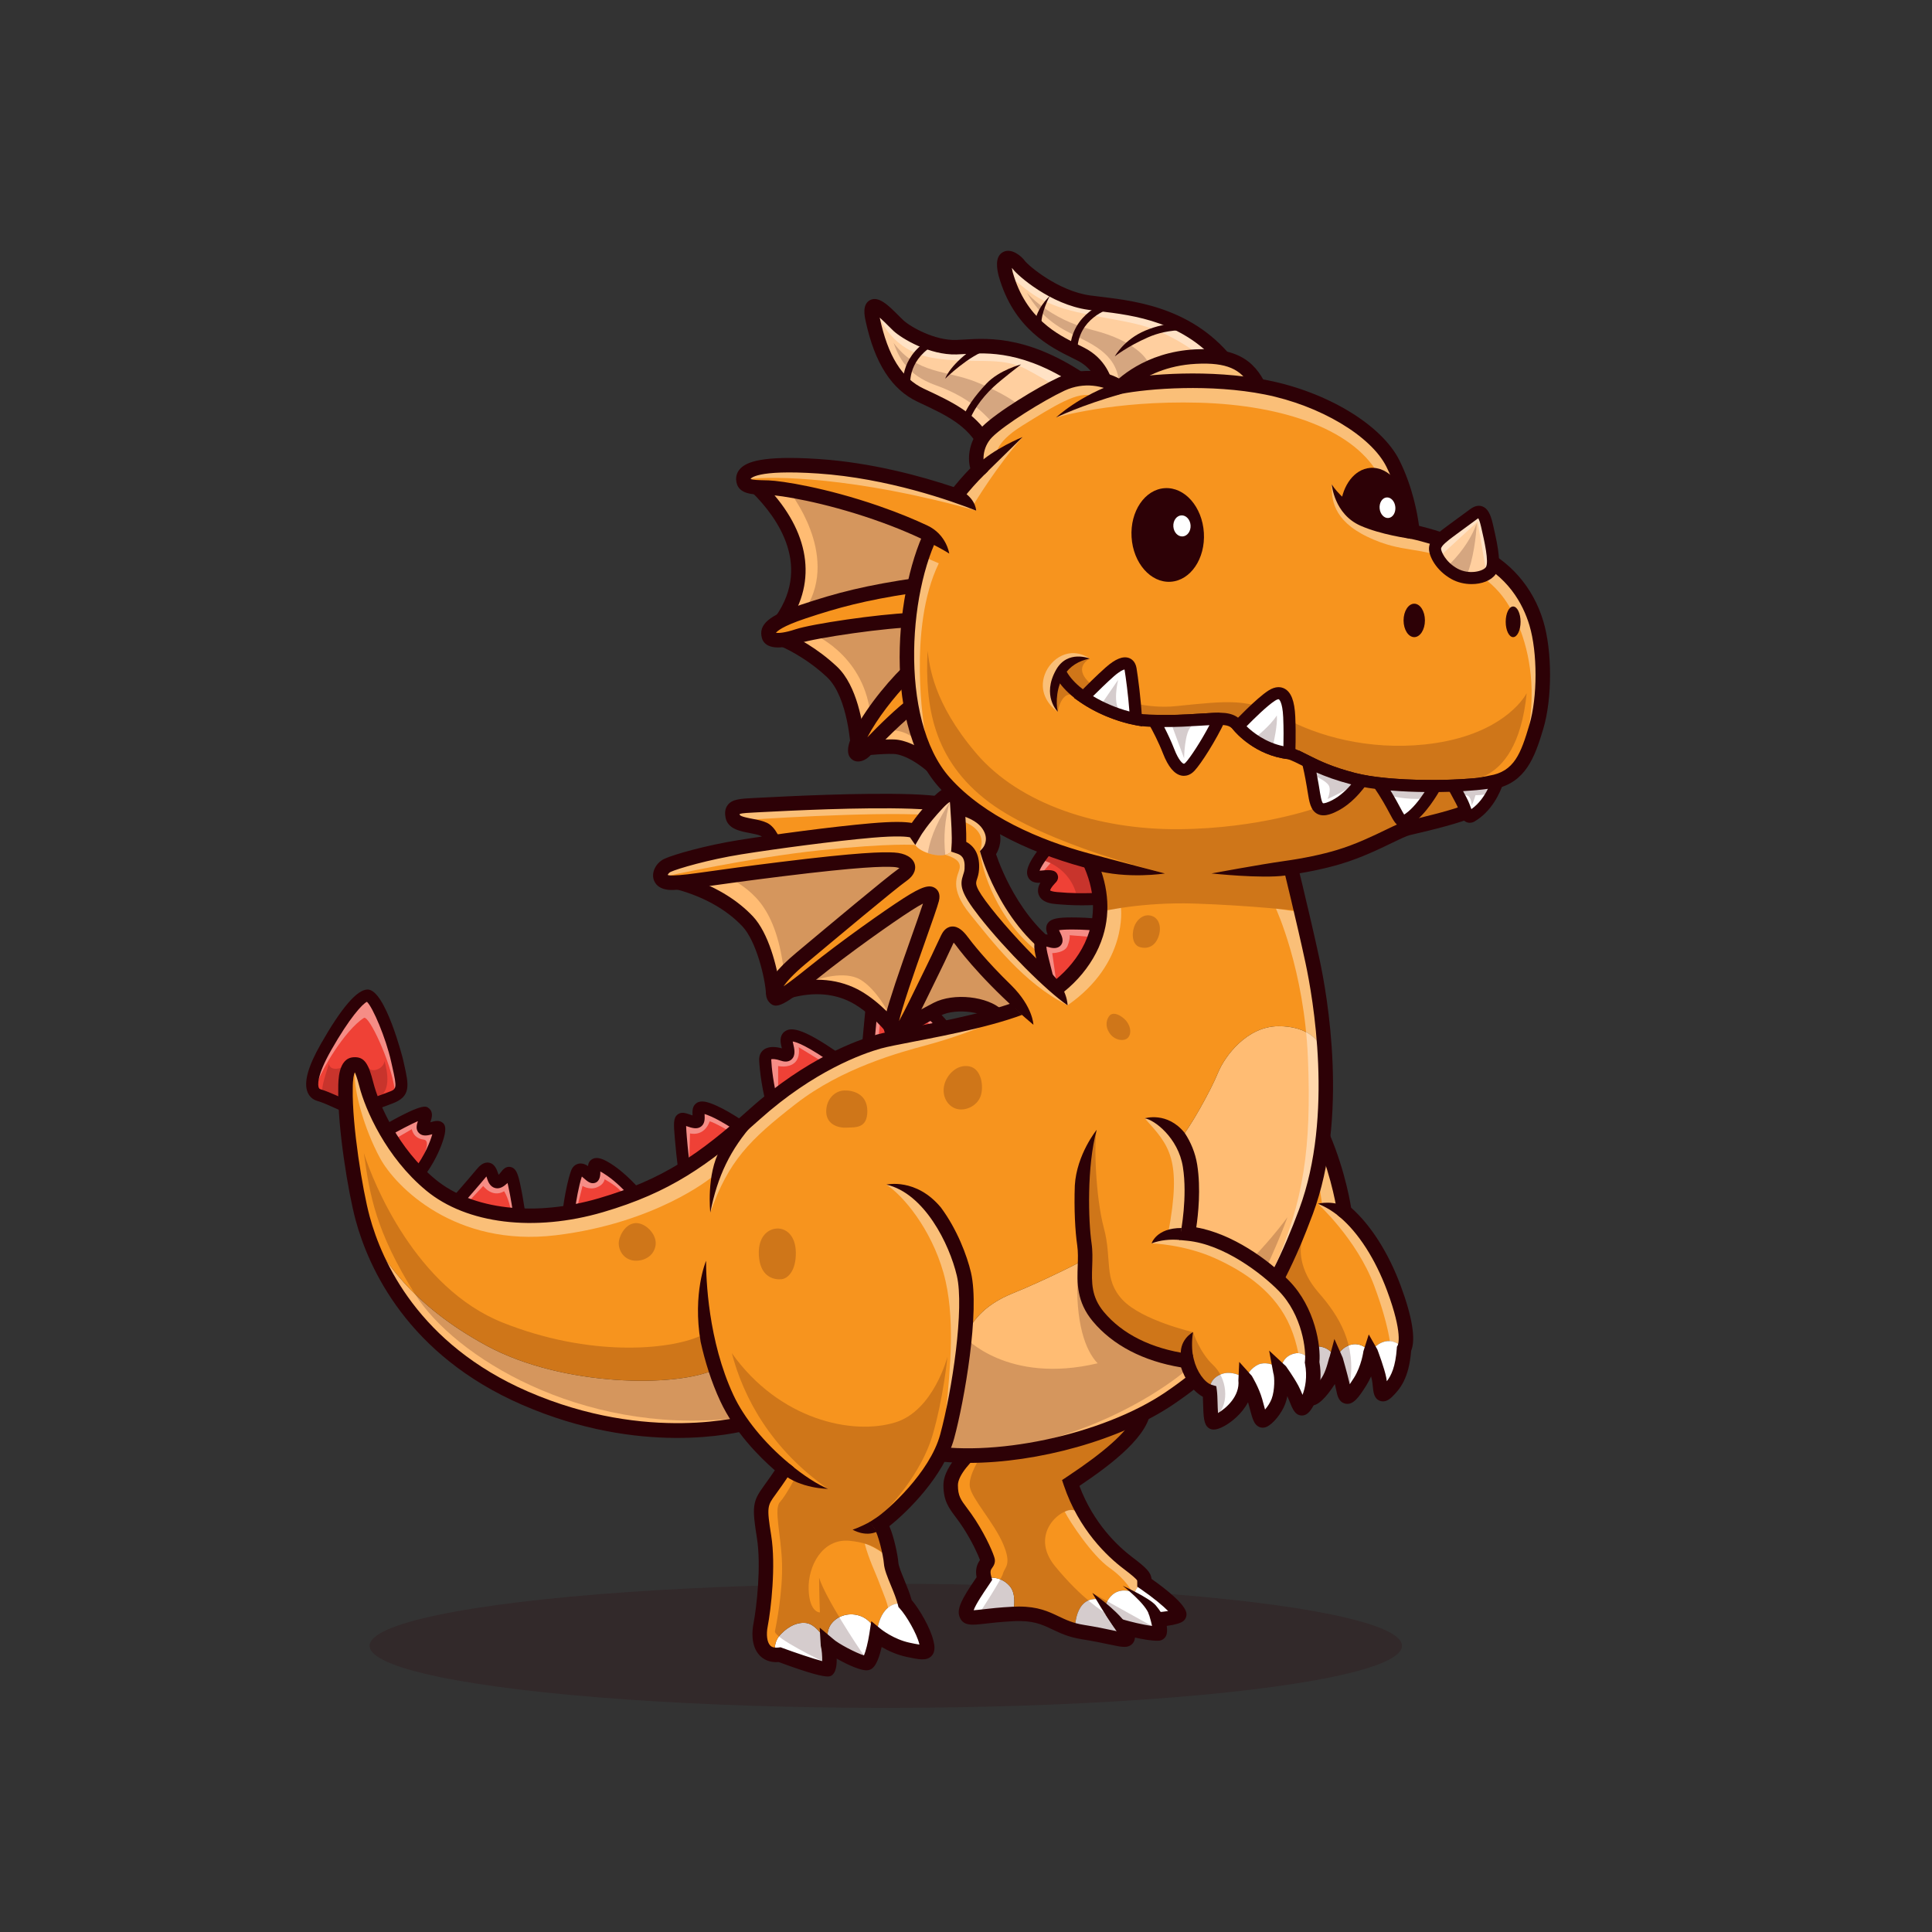 <?xml version="1.0" encoding="utf-8"?>
<!-- Generator: Adobe Illustrator 27.5.0, SVG Export Plug-In . SVG Version: 6.00 Build 0)  -->
<svg version="1.1" id="Layer_1" xmlns="http://www.w3.org/2000/svg" xmlns:xlink="http://www.w3.org/1999/xlink" x="0px" y="0px"
	 viewBox="0 0 4000 4000" style="enable-background:new 0 0 4000 4000;" xml:space="preserve">
<rect x="0" y="0" width="4000" height="4000" fill="#333333" stroke="none"/>
<g>
	<g>
		<!-- <rect y="0" style="fill:#FFD194;" width="4000" height="4000"/> -->
	</g>
	<g id="Teen_dragon">
		<g style="opacity:0.2;">
			<ellipse style="fill:#2D0106;" cx="1833.95" cy="3407.482" rx="1068.692" ry="128.48"/>
		</g>
		<g id="Body_3_">
			<g>
				<g>
					<path style="fill:#2D0106;" d="M2184.24,3083.462l1.573,4.746c0.713-0.235,17.68-5.913,32.32-15.674l-2.774-4.16
						C2201.296,3077.754,2184.411,3083.408,2184.24,3083.462z"/>
				</g>
			</g>
			<g>
				<g>
					<g>
						<g>
							<path style="fill:#FFFFFF;" d="M2090.104,3283.365c-22.348-24.992-52.146-14.899-52.146-14.899
								c-10.573,16.341-42.293,58.635-37.488,73.052c4.792,14.375,22.021,3.909,96.433,0.036
								C2100.969,3323.083,2103.127,3297.927,2090.104,3283.365z"/>
						</g>
						<g>
							<path style="fill:#F7941E;" d="M2277.518,3311.264l11.455,12.41c0,0,11.594-41.504,54.51-28.051l5.383,3.915
								c0,0,3.171-17.616,20.713-22.422l0,0c0-11.535,0.962-14.418-34.604-41.332c-35.565-26.914-89.393-79.781-118.23-165.33
								c34.603-23.069,148.99-97.083,150.911-154.756l-341.713,76.897c0,0-57.672,44.697-57.672,82.184s15.86,44.697,38.928,80.742
								c23.071,36.046,35.565,66.804,37.488,74.495c1.922,7.689-14.417,10.573-6.729,38.448c0,0,29.798-10.093,52.146,14.899
								c13.022,14.563,10.865,39.719,6.8,58.189c0.22-0.011,0.428-0.025,0.65-0.036c67.813-3.478,81.375,22.137,128.154,34.177
								C2225.708,3375.659,2222.717,3302.639,2277.518,3311.264z"/>
						</g>
						<g style="opacity:0.4;">
							<path style="fill:#FFFFFF;" d="M2240.437,3136.25l-15.698-8.942c0,0-8.613-4.271-20.301,2.489
								c10.166,20.203,56.102,90.203,92.509,116.036c36.407,25.833,46.537,49.79,46.537,49.79l14.87,12.036l11.226-30.543
								L2240.437,3136.25z"/>
						</g>
						<g>
							<path style="fill:#FFFFFF;" d="M2369.579,3277.116c-17.542,4.806-20.713,22.422-20.713,22.422l-5.383-3.915
								c-42.917-13.453-54.51,28.051-54.51,28.051l-11.455-12.41c-54.801-8.625-51.811,64.395-51.81,64.431
								c4.94,1.271,10.244,2.393,16.028,3.311c60.557,9.612,84.587,19.224,91.316,14.418c6.729-4.806-8.651-24.991-8.651-24.991
								s49.984,14.418,73.053,13.457c8.651,1.922,0-28.837,0-28.837s36.525-2.884,43.254-8.65
								C2447.437,3338.635,2412.833,3306.915,2369.579,3277.116z"/>
						</g>
						<g style="opacity:0.2;">
							<path style="fill:#2D0106;" d="M2031.687,3013.606c0,0-27.5,40.476-23.75,64.685s50,74.209,68.75,117.959
								s3.458,47.933,0,61.25s-47.5,80.204-47.5,80.204s98.75-5.489,122.5,4.653c23.75,10.143,162.5,46.393,162.5,46.393v-30
								l87.104,16.945l-139.654-77.557l23.928,39.567c0,0-46.271-27.704-101.325-95.204c-55.053-67.5,14.799-124.134,40.498-115.192
								c-17.107-37.969,0.941-62.8,0.941-62.8s99.757-48.746,124.757-119.752C2312.937,2955,2067.937,3017.212,2031.687,3013.606z"
								/>
						</g>
					</g>
					<g>
						<path style="fill:#2D0106;" d="M2384.197,3269.013c-1.739-13.847-10.142-22.461-40.171-45.19
							c-28.667-21.694-79.824-69.048-109.224-147.377c69.15-46.368,146.025-105.601,147.847-160.249l0.65-19.395l-363.901,81.895
							l-2.641,2.045c-6.499,5.035-63.487,50.459-63.487,94.039c0,32.29,10.982,46.962,24.883,65.546
							c4.897,6.538,10.439,13.946,16.416,23.281c19.248,30.073,30.61,55.82,34.355,66.25c-5.728,8.354-10.176,18.628-7.031,35.669
							c-0.938,1.386-1.948,2.866-3.007,4.423c-26.431,38.765-38.057,60.069-32.642,76.309c6.91,20.737,25.796,18.544,51.963,15.498
							c14.068-1.641,33.34-3.887,60.117-5.259c40.435-2.061,58.926,6.768,80.406,17.002c15.766,7.514,33.633,16.031,60.655,20.318
							c25.014,3.969,43.833,7.969,57.568,10.888c14.165,3.008,23.653,5.024,30.894,5.024c5.611,0,9.878-1.211,13.926-4.102
							c4.204-2.998,6.953-7.544,7.744-12.798c0.122-0.815,0.196-1.641,0.22-2.48c15.625,3.506,34.155,6.812,47.031,6.567
							c5.279,0.381,10.376-1.499,14.024-5.356c2.373-2.51,7.256-7.671,4.854-25.313c17.778-2.354,29.463-5.86,34.829-10.459
							c4.141-3.55,6.348-8.794,6.055-14.385C2455.52,3322.378,2413.273,3289.478,2384.197,3269.013z M2396.271,3338.101
							l-18.203,1.44l4.946,17.573c0.816,2.9,1.563,6.152,2.139,9.16c-18.863-2.178-45.865-9.16-56.597-12.256l-39.582-11.406
							l23.303,34.658c-2.925-0.601-6.021-1.255-9.092-1.909c-14.058-2.989-33.315-7.08-59.102-11.172
							c-22.734-3.608-37.168-10.489-52.451-17.769c-20.894-9.956-42.427-20.224-81.998-20.224c-4.082,0-8.364,0.112-12.846,0.342
							c-27.754,1.421-47.578,3.73-62.055,5.42c-6.993,0.815-14.141,1.646-18.858,1.875c4.155-12.314,21.562-37.842,27.793-46.982
							c2.71-3.969,5.088-7.466,6.88-10.235l3.657-5.649l-1.787-6.485c-3.169-11.479-0.996-14.526,1.748-18.379
							c2.588-3.633,7.407-10.385,5.073-19.731c-2.236-8.936-15.264-41.216-39.404-78.936c-6.568-10.259-12.461-18.135-17.661-25.088
							c-12.983-17.344-18.906-25.258-18.906-47.568c0-20.958,29.229-52.031,49.312-68.301l314.092-70.684
							c-15.425,30.381-60.45,70.479-134.405,119.619l-13.408,8.936l3.671,10.893c31.153,92.417,90.679,147.749,123.389,172.505
							c17.881,13.531,27.486,21.865,28.54,24.761c0.127,0.469,0.122,2.329,0.117,3.687v8.799l6.49,4.473
							c28.027,19.306,47.168,35.674,57.422,45.947C2411.916,3336.499,2403.913,3337.495,2396.271,3338.101z"/>
					</g>
				</g>
				<g>
					<g>
						<path style="fill:#2D0106;" d="M2261.637,3298.137c0,0,27.415,47.546,49.7,78.142l0.723,0.991l20.195-14.737l-0.713-0.976
							C2308.144,3329.434,2261.637,3298.137,2261.637,3298.137z"/>
					</g>
				</g>
				<g>
					<g>
						<path style="fill:#2D0106;" d="M2324.518,3283.162c0,0,48.835,37.671,54.9,61.174l29.763,4.395
							c-1.918-5.208-7.267-14.174-16.204-24.86C2379.968,3308.313,2324.518,3283.162,2324.518,3283.162z"/>
					</g>
				</g>
			</g>
			<g>
				<g>
					<g>
						<g>
							<path style="fill:#FFFFFF;" d="M2765.602,2815.251c-12.978-35.565-49.708-26.948-49.708-26.948l-32.517,4.253l23.59,36.633
								c0,0,5.768,44.216,9.613,64.401c0,7.69,26.433-20.666,36.045-38.929C2762.237,2836.398,2765.602,2815.251,2765.602,2815.251
								s12.495,43.255,16.821,65.363c4.325,22.108,15.859,8.17,33.642-20.186c17.782-28.355,21.627-61.037,21.627-61.037
								C2802.608,2761.904,2768.485,2797.949,2765.602,2815.251z"/>
						</g>
						<g>
							<path style="fill:#F7941E;" d="M2906.9,2792.663L2906.9,2792.663L2906.9,2792.663c5.768-10.573,9.612-43.255-21.147-125.92
								c-22.777-61.216-57.68-120.852-102.365-158.607c0,0-12.74-92.271-57.438-182.385l-75.696,245.832L2607,2673.952
								l76.376,118.604l32.517-4.253c0,0,36.731-8.617,49.708,26.948c2.883-17.302,37.006-53.347,72.091-15.86
								C2845.863,2786.415,2875.18,2759.02,2906.9,2792.663z"/>
						</g>
						<g style="opacity:0.4;">
							<path style="fill:#FFFFFF;" d="M2743.736,2383.333l-13.746,60.833l6.873,46.55l-8.509,1.441
								c0,0,80.832,73.676,116.666,169.509c35.833,95.833,35,139.834,35,139.834h15.862c0,0,13.305-44.001-5.862-104.834
								c-19.167-60.833-83.263-165.395-106.632-188.531C2771.687,2453.333,2743.736,2383.333,2743.736,2383.333z"/>
						</g>
						<g style="opacity:0.2;">
							<path style="fill:#2D0106;" d="M2699.317,2520.811l-3.066,48.301c-5.879,13.901-7.957,59.639,33.739,107.139
								s78.718,106.816,64.582,189.658c-14.135-13.408-24.411-34.434-24.411-34.434l-53.582,62.116c0,0,23.857-176.09-74.893-243.59
								C2657.937,2625,2699.317,2520.811,2699.317,2520.811z"/>
						</g>
						<g>
							<path style="fill:#FFFFFF;" d="M2906.9,2792.663c-31.72-33.643-61.037-6.248-69.208,6.729c0,0,14.418,37.968,17.782,56.231
								c3.365,18.263,0.481,40.851,15.86,25.952C2886.715,2866.677,2903.055,2847.452,2906.9,2792.663L2906.9,2792.663z"/>
						</g>
					</g>
					<g>
						<path style="fill:#2D0106;" d="M2797.38,2500.406c-3.559-21.822-18.555-101.807-57.993-181.319l-16.709-33.687l-86.533,281.04
							L2590.1,2675.41l102.431,159.073c1.416,10.64,5.869,43.535,9.16,61.099c0.761,6.767,5.385,12.198,11.987,13.833
							c1.031,0.254,2.075,0.371,3.14,0.371c17.583,0,39.692-32.963,46.782-44.336c1.646,6.656,3.105,12.959,4.101,18.047
							c2.608,13.31,8.711,20.948,18.155,22.7c15.943,2.998,27.383-13.032,42.92-37.798c3.877-6.187,7.148-12.534,9.907-18.74
							c0.879,3.252,1.587,6.216,2.041,8.677c0.669,3.643,1.074,7.744,1.47,11.709c1.25,12.652,2.544,25.738,14.897,30.264
							c7.935,2.905,16.23,0.234,24.682-7.959c16.938-16.411,35.332-38.706,39.878-95.805c9.858-23.487,2.358-69.99-21.841-135.03
							C2874.572,2593.677,2838.327,2536.733,2797.38,2500.406z M2893.732,2785.479l-1.567,2.871l-0.225,3.262
							c-2.666,37.924-11.592,56.484-20.688,68.076c-0.279-2.231-0.605-4.517-1.025-6.787c-3.57-19.375-17.905-57.231-18.51-58.838
							l-17.842-31.25l-11.074,34.795c-0.04,0.298-3.78,29.863-19.438,54.854c-3.536,5.635-6.431,10.025-8.79,13.447
							c-5.375-22.969-14.121-53.311-14.561-54.824l-17.295-38.844l-9.746,36.357c-2.211,4.483-5.385,23.438-13.617,39.078
							c-2.862,5.429-7.49,11.875-12.193,17.68c-2.773-18.614-5.283-37.817-5.322-38.105l-0.434-3.344l-97.505-151.417l40.176-95.068
							l64.517-209.278c30.234,74.096,39.834,141.27,39.941,142.051l0.791,5.688l4.385,3.706
							c38.833,32.817,73.633,86.933,97.989,152.382C2905.348,2762.431,2894.226,2784.58,2893.732,2785.479z"/>
					</g>
				</g>
				<g>
					<g>
						<path style="fill:#2D0106;" d="M2728.354,2492.158c16.006,6.226,31.802,15.865,46.938,28.653l16.133-19.102
							C2761.999,2483.438,2728.354,2492.158,2728.354,2492.158z"/>
					</g>
				</g>
			</g>
			<g>
				<g>
					<g>
						<path style="fill:#F7941E;" d="M2045.649,1766.081c0,0,19.224-21.147,5.766-49.952
							c-13.457-28.806-49.983-52.898-164.367-56.743c-114.386-3.844-284.521,5.767-323.451,7.69
							c-38.929,1.922-50.464,2.883-46.619,23.069c3.845,20.186,44.216,17.302,64.402,26.913
							c20.185,9.613,28.837,56.713,28.837,56.713s211.467-28.837,236.46-28.837c24.991,0,59.595,11.535,109.579,92.277
							c49.983,80.742,249.916,261.451,249.916,261.451l13.457-107.657C2092.748,1929.489,2045.649,1766.081,2045.649,1766.081z"/>
					</g>
					<g style="opacity:0.4;">
						<path style="fill:#FFFFFF;" d="M1546.687,1697.5c0,0,250.731-17.473,372.866-10.403c122.134,7.069,117.42,53.944,109.36,75.09
							c3.607,39.479,35.817,144.479,123.462,211.146c2.645-19.167,1.528-36.816,1.528-36.816s-94.598-91.337-106.74-165.594
							c14.524-24.257,24.231-80.968-65.622-98.446c-89.853-17.478-460.434,0.995-460.434,0.995S1504.187,1680.833,1546.687,1697.5z"
							/>
					</g>
					<g>
						<path style="fill:#2D0106;" d="M2062.199,1768.562c6.533-10.876,15.113-32.448,2.808-58.784
							c-19.512-41.75-74.244-61.914-177.456-65.386c-105.586-3.549-255.938,4.177-312.535,7.083l-12.163,0.618
							c-30.005,1.484-46.538,2.302-56.01,14.345c-6.963,8.853-5.962,19.375-4.6,26.514c4.395,23.091,29.654,27.908,49.947,31.777
							c8.54,1.631,17.368,3.316,22.739,5.871c7.764,3.699,17.051,27.146,20.537,45.882l2.588,14.087l14.189-1.933
							c84.6-11.538,216.846-28.702,234.434-28.702c12.061,0,44.097,0,96.826,85.174c50.518,81.611,244.384,257.246,252.612,264.682
							l21.373,19.316l18.359-146.907l-9.672-4.689C2121.076,1926.555,2072.527,1799.089,2062.199,1768.562z M2194.895,2067.945
							c-52.627-48.746-187.129-176.018-225.884-238.628c-54.531-88.086-94.023-99.383-122.334-99.383
							c-22.397,0-175.278,20.422-224.946,27.139c-4.795-17.479-15.034-44.571-33.901-53.557c-8.858-4.219-19.614-6.27-30.02-8.255
							c-8.34-1.589-23.857-4.551-26.094-7.922c-0.176-0.918-0.283-1.656-0.347-2.239c5.859-1.704,20.732-2.439,32.964-3.042
							l12.221-0.622c56.25-2.891,205.684-10.578,309.99-7.058c117.295,3.943,142.515,29.341,151.284,48.098
							c8.74,18.714-2.138,32.182-3.281,33.516l-5.635,6.197l2.319,8.05c1.948,6.76,48.081,162.529,172.212,229.336
							L2194.895,2067.945z"/>
					</g>
				</g>
				<g>
					<g>
						<path style="fill:#EF4136;" d="M761.082,2061.175c-16.238,0-50.085,43.255-86.131,106.696
							c-36.046,63.44-34.604,93.719-14.418,99.486c20.185,5.768,63.44,27.395,63.44,27.395h28.837c0,0,23.069-10.093,54.789-21.627
							c31.72-11.534,25.953-25.953,14.418-77.859C810.483,2143.36,777.321,2061.175,761.082,2061.175z"/>
					</g>
					<g style="opacity:0.4;">
						<path style="fill:#FFFFFF;" d="M648.562,2228.125l11.329,6.89c4.482-15.983,52.81-101.341,93.484-127.515
							c10.813-6.25,55.712,91.531,63.574,146.078c13.488-9.203,7.863-28.578,7.863-28.578s-33.084-123.899-63.729-163.825
							C729.187,2088.125,648.562,2228.125,648.562,2228.125z"/>
					</g>
					<g style="opacity:0.2;">
						<path style="fill:#2D0106;" d="M704.812,2278.75c0,0-36.385-12.94-37.568-22.407c-1.182-9.468,13.818-53.843,13.818-53.843
							c2.5,16.875,28.125,8.75,31.25,5s50.246,1.819,50.246,1.819c5.01,13.105,31.629,4.431,33.504-12.444
							c6.875,23.75,13.75,65-15.625,76.875c-11.875-16.875-33.125-58.75-33.125-58.75s-25.625-1.875-28.125,1.25
							S704.812,2278.75,704.812,2278.75z"/>
					</g>
					<g>
						<path style="fill:#2D0106;" d="M834.22,2192.549c-0.322-1.436-36.347-143.872-73.139-143.872
							c-21.753,0-54.389,38.027-96.997,113.018c-26.596,46.806-35.512,79.389-27.251,99.609
							c3.716,9.097,10.727,15.347,20.269,18.076c18.833,5.376,60.859,26.343,61.279,26.553l2.641,1.318h31.787h2.612l2.397-1.05
							c0.225-0.097,23.12-10.083,54.053-21.328c39.902-14.507,34.468-38.57,24.61-82.256L834.22,2192.549z M803.327,2261.377
							c-26.196,9.527-46.333,17.979-53.1,20.874h-23.33c-9.937-4.893-44.619-21.679-62.93-26.914c-2.115-0.6-3.198-1.548-3.99-3.486
							c-1.801-4.414-5.263-23.062,25.845-77.802c37.822-66.573,64.625-95.752,73.882-99.908
							c11.933,10.845,39.165,74.6,50.113,123.833l2.28,10.152C822.536,2254.395,821.452,2254.785,803.327,2261.377z"/>
					</g>
				</g>
				<g>
					<g>
						<path style="fill:#EF4136;" d="M876.327,2337.044c-5.768-5.286,10.573-26.913,3.844-32.681
							c-6.728-5.767-88.913,41.333-88.913,41.333c12.015,45.658,68.727,92.276,68.727,92.276
							c38.449-45.177,53.348-99.486,48.542-103.812C903.721,2329.835,882.094,2342.332,876.327,2337.044z"/>
					</g>
					<g style="opacity:0.4;">
						<path style="fill:#FFFFFF;" d="M818.746,2357.5l33.878-19.688c0,0,2.813,19.063,24.375,21.563
							c21.563,2.5-14.062,60.085-14.062,60.085s34.375-41.647,41.25-77.897c-17.813-1.563-27.188-7.5-27.188-7.5l-0.625-26.812
							l-70.034,36.844L818.746,2357.5z"/>
					</g>
					<g>
						<path style="fill:#2D0106;" d="M916.892,2324.873c-7.266-6.538-16.714-4.023-25.918-1.392
							c3.184-8.804,6.548-20.713-2.666-28.608c-6.611-5.654-13.443-11.489-103.266,39.98l-8.311,4.761l2.437,9.268
							c12.901,48.999,70.44,96.738,72.881,98.75l9.492,7.802l7.969-9.361c23.403-27.5,36.714-56.079,42.568-70.674
							C928.249,2335.097,920.29,2327.929,916.892,2324.873z M858.464,2419.893c-14.356-13.379-41.128-40.801-52.124-68.374
							c21.279-11.924,44.272-23.892,58.857-30.337c-2.837,8.189-5.02,18.018,2.681,25.079c7.588,6.958,17.793,4.702,27.139,2.065
							C890.783,2363.906,879.245,2392.368,858.464,2419.893z"/>
					</g>
				</g>
				<g>
					<g>
						<path style="fill:#EF4136;" d="M1041.176,2441.097c-10.093,9.372-15.861,9.372-20.186-3.125
							c-4.326-12.495-7.931-29.317-24.512-9.131c-16.581,20.186-59.115,68.487-59.115,68.487s24.992,26.194,70.65,34.845
							c45.659,8.651,70.65,6.969,70.65,6.969s-5.767-48.301-14.418-87.231C1055.594,2412.981,1051.268,2431.725,1041.176,2441.097z"
							/>
					</g>
					<g style="opacity:0.4;">
						<path style="fill:#FFFFFF;" d="M970.437,2487.5l30-32.065c0,0,18.75,25.489,43.334,10.86
							c9.583,15.789,14.167,39.413,14.167,39.413l12.105-4.385l-16.688-63.351l-23.333,9.111l-20.236-23.75l-50.598,59.583
							L970.437,2487.5z"/>
					</g>
					<g>
						<path style="fill:#2D0106;" d="M1076.447,2449.199c-4.458-20.063-8.633-30.684-19.067-33.052
							c-10.132-2.285-16.553,5.854-20.371,10.738c-1.451,1.851-2.955,3.764-4.341,5.053c-0.137,0.127-0.268,0.249-0.401,0.366
							l-0.434-1.289c-3.018-9.077-7.154-21.513-19.253-23.755c-11.269-2.104-20.122,6.782-25.761,13.647
							c-16.255,19.79-58.409,67.681-58.833,68.159l-7.573,8.599l7.91,8.291c1.133,1.191,28.325,29.204,77.364,38.496
							c33.667,6.382,56.596,7.32,67.178,7.32c4.091,0,6.337-0.141,6.641-0.161l13.13-0.884l-1.558-13.067
							C1090.837,2535.659,1085.134,2488.286,1076.447,2449.199z M1010.344,2519.893c-26.162-4.961-44.995-16.313-55.19-23.877
							c13.295-15.171,38.814-44.419,50.981-59.238c0.313-0.381,0.611-0.733,0.894-1.065c0.4,1.143,0.776,2.271,1.084,3.194
							l1.064,3.159c1.28,3.701,5.181,14.966,16.031,17.671c9.966,2.504,18.315-3.755,24.472-9.478
							c0.376-0.347,0.738-0.698,1.094-1.055c0.396,1.587,0.816,3.384,1.27,5.415c5.61,25.259,10.034,54.883,12.373,71.948
							C1053.069,2526.084,1034.748,2524.517,1010.344,2519.893z"/>
					</g>
				</g>
				<g>
					<g>
						<path style="fill:#EF4136;" d="M1265.019,2424.515c-40.163-27.978-35.324-7.569-34.964-3.337
							c0.36,4.232,0.722,15.232-2.162,15.954c-2.884,0.721-10.333-6.849-15.62-11.175c-5.287-4.325-14.32-8.605-18.263,2.403
							c-11.535,32.201-18.744,94.199-18.744,94.199l150.31-39.65C1325.576,2482.91,1297.1,2446.864,1265.019,2424.515z"/>
					</g>
					<g style="opacity:0.4;">
						<path style="fill:#FFFFFF;" d="M1196.374,2494.063l9.688-38.75c0,0,13.75,9.063,29.375,3.125s16.25-16.875,16.25-16.875
							s29.688,15.938,37.188,29.375c7.5-0.313,10.812-9.915,10.812-9.915l-60.5-47.273l-13.125,25.625
							c0,0-27.813-14.121-26.875-13.936s-16.563,72.061-16.563,72.061L1196.374,2494.063z"/>
					</g>
					<g>
						<path style="fill:#2D0106;" d="M1272.16,2414.258c-22.998-16.026-36.441-20.108-46.367-14.141
							c-4.942,2.974-7.749,7.691-8.398,14.068c-6.948-4.756-14.214-6.392-20.728-4.575c-3.823,1.059-10.781,4.36-14.424,14.536
							c-11.884,33.169-19.091,94.38-19.394,96.968l-2.114,18.208l186.479-49.189l-11.827-14.971
							C1334.177,2473.628,1305.383,2437.397,1272.16,2414.258z M1190.134,2505.708c2.817-19.316,7.91-49.707,14.516-69.834
							c1.079,0.894,2.251,1.924,3.443,2.973c7.661,6.734,14.262,12.563,22.841,10.411c11.045-2.769,12.207-15.328,11.924-23.819
							c3.457,1.792,8.33,4.677,15.014,9.336c17.603,12.26,34.302,29.146,45.205,41.143L1190.134,2505.708z"/>
					</g>
				</g>
				<g>
					<g>
						<path style="fill:#EF4136;" d="M1446.329,2309.169c0.72,15.14-1.442,17.302-20.186,10.813
							c-18.744-6.488-20.186-8.65-16.581,35.325c3.604,43.976,9.371,82.664,9.371,82.664l132.648-92.757
							c0,0-41.092-30.279-73.533-44.697C1445.608,2286.101,1445.608,2294.031,1446.329,2309.169z"/>
					</g>
					<g style="opacity:0.4;">
						<path style="fill:#FFFFFF;" d="M1426.999,2400.313l1.563-53.75c0,0,28.761,8.217,40.807-25
							c11.693,3.125,40.755,20.625,40.755,20.625l8.438-10.625l-68.125-32.813l-2.813,24.375l-39.637,3.438l14.324,73.75H1426.999z"
							/>
					</g>
					<g>
						<path style="fill:#2D0106;" d="M1483.127,2289.096c-18.257-8.11-31.484-11.826-40.996-5.317
							c-9.087,6.22-8.721,16.895-8.306,25.585c-1.03-0.327-2.221-0.718-3.594-1.191l-1.992-0.694
							c-8.579-3.008-17.461-6.104-25.229-0.083c-9.326,7.207-8.325,19.419-5.903,48.93c3.594,43.882,9.404,83.096,9.463,83.487
							l2.979,19.976l163.467-114.312l-14.014-10.327C1557.278,2333.882,1516.428,2303.896,1483.127,2289.096z M1428.562,2415.987
							c-1.958-15.323-4.58-37.793-6.543-61.699c-0.542-6.641-1.328-16.245-1.509-23.027l1.548,0.537
							c11.308,3.916,21.313,6.66,29.385,0.62c8.213-6.147,7.71-16.792,7.373-23.843c-0.029-0.605-0.063-1.362-0.093-2.158
							c2.934,0.874,7.446,2.5,14.248,5.522c19.341,8.599,42.319,23.379,56.831,33.252L1428.562,2415.987z"/>
					</g>
				</g>
				<g>
					<g>
						<path style="fill:#EF4136;" d="M1629.441,2161.142c2.885,12.496,7.691,28.836-8.651,23.069
							c-16.341-5.767-37.487-7.689-36.526,10.573c0.961,18.264,4.806,58.635,20.186,111.501c0,0,102.85-59.595,148.028-99.005
							C1622.712,2112.12,1626.557,2148.646,1629.441,2161.142z"/>
					</g>
					<g style="opacity:0.4;">
						<path style="fill:#FFFFFF;" d="M1601.062,2260.625l10-5.625v-47.903c0,0,20.625,4.778,33.75-6.472s8.75-32.5,8.75-32.5
							l47.5,29.048l14.375-6.548c0,0-81.875-58.75-81.25-45s-4.375,38.75-4.375,38.75l-44.375,1.875L1601.062,2260.625z"/>
					</g>
					<g>
						<path style="fill:#2D0106;" d="M1625.52,2135.02c-5.913,3.896-12.149,12.075-8.257,28.936l0.542,2.329
							c0.274,1.157,0.625,2.637,0.962,4.185c-11.177-3.121-26.817-5.196-37.475,2.773c-6.626,4.956-10,12.842-9.507,22.203
							c1.04,19.746,5.108,60.859,20.664,114.331l4.458,15.327l13.809-8.003c4.243-2.456,104.419-60.654,149.98-100.401
							l11.768-10.263l-12.593-9.234C1664.748,2127.447,1639.089,2126.089,1625.52,2135.02z M1612.151,2287.212
							c-11.328-43.384-14.521-76.367-15.406-93.086c-0.02-0.454-0.015-0.805,0.005-1.054c2.281-0.732,9.189-0.85,19.878,2.925
							c11.431,4.038,18.345,0.835,22.124-2.554c9.199-8.257,5.977-21.919,3.389-32.895l-0.518-2.212
							c-0.18-0.781-0.307-1.446-0.4-2.012c7.183,0.889,29.634,7.91,90.82,51.597
							C1695.832,2236.353,1638.435,2271.504,1612.151,2287.212z"/>
					</g>
				</g>
				<g>
					<g>
						<path style="fill:#EF4136;" d="M1897.621,2075.594l-91.316-6.729c-4.806,51.906-10.573,111.501-10.573,111.501l166.29-45.177
							C1921.651,2084.244,1897.621,2075.594,1897.621,2075.594z"/>
					</g>
					<g style="opacity:0.4;">
						<polygon style="fill:#FFFFFF;" points="1916.062,2112.813 1926.999,2122.898 1939.997,2120.313 1924.812,2107.813 						"/>
					</g>
					<g style="opacity:0.4;">
						<polygon style="fill:#FFFFFF;" points="1804.812,2151.875 1818.874,2146.563 1822.312,2114.688 1809.905,2103.438 						"/>
					</g>
					<g>
						<path style="fill:#2D0106;" d="M1901.853,2063.833l-1.611-0.576l-105.254-7.759l-1.128,12.217
							c-4.805,51.875-10.572,111.44-10.572,111.445l-1.743,18.013l202.046-54.888l-11.772-14.858
							C1930.432,2075.196,1904.656,2064.844,1901.853,2063.833z M1809.905,2163.56c1.836-19.072,4.849-50.615,7.715-81.323
							l76.85,5.659c4.531,2.324,20.708,11.875,45.527,40.327L1809.905,2163.56z"/>
					</g>
				</g>
				<g>
					<g>
						<path style="fill:#EF4136;" d="M2219.628,1911.946c-38.448,0-43.735,4.325-40.13,15.139
							c3.604,10.814,18.743,28.837-5.768,21.628c-24.511-7.209-22.348,8.651-14.418,39.65c7.93,30.999,20.186,80.502,20.186,80.502
							c111.741-57.193,108.137-152.594,108.137-152.594S2258.077,1911.946,2219.628,1911.946z"/>
					</g>
					<g style="opacity:0.4;">
						<path style="fill:#FFFFFF;" d="M2187.707,2038.125l-9.146-64.792c0,0,26.054-0.208,31.778-15.208
							c5.722-15,4.264-21.875,4.264-21.875l47.083,3.75l8.333-23.75l-85.208,2.464l2.604,27.895l-28.539,2.991l13.675,74.151
							L2187.707,2038.125z"/>
					</g>
					<g>
						<path style="fill:#2D0106;" d="M2299.733,1905.41l-10.288-1.506c-1.246-0.184-30.904-4.458-69.814-4.458
							c-27.627,0-42.955,1.806-50.073,11.679c-3.882,5.385-4.527,12.083-1.919,19.912c0.43,1.282,0.938,2.561,1.495,3.831
							c-6.402-0.889-14.712-0.562-20.957,5.461c-10.484,10.12-7.193,26.814-0.972,51.133c7.92,30.954,20.161,80.398,20.161,80.408
							l3.79,15.307l14.038-7.182c117.485-60.132,115.093-159.973,114.932-164.194L2299.733,1905.41z M2187.707,2050.059
							c-4.272-17.173-11.177-44.819-16.284-64.793c-1.285-5.029-4.79-18.728-5.059-25.503c0.981,0.181,2.241,0.472,3.843,0.943
							c5.522,1.629,18.471,5.428,26.079-3.662c7.354-8.792,1.968-19.578-1.967-27.453c-0.625-1.25-1.26-2.522-1.802-3.682
							c4.106-0.732,11.992-1.462,27.115-1.462c23.095,0,43.042,1.618,54.844,2.846
							C2271.697,1950.733,2257.677,2008.344,2187.707,2050.059z"/>
					</g>
				</g>
				<g>
					<g>
						<path style="fill:#EF4136;" d="M2184.064,1737.245c-58.635,67.285-49.983,79.781-30.161,77.859
							c19.823-1.922,29.2-1.922,21.51,4.806c-19.224,20.185-21.146,36.526,11.535,39.41c32.681,2.884,61.518,3.845,111.501,0
							l-15.379-88.432L2184.064,1737.245z"/>
					</g>
					<g style="opacity:0.4;">
						<polygon style="fill:#FFFFFF;" points="2159.187,1780.733 2175.026,1786.967 2159.187,1805 2145.135,1805 2156.999,1784.688 
													"/>
					</g>
					<g style="opacity:0.2;">
						<path style="fill:#2D0106;" d="M2166.364,1765.12l-7.177,15.613c0,0,57.5,14.267,70.833,76.767c11.667,0.833,40,2.5,40,2.5
							l-17.5-75.833L2166.364,1765.12z"/>
					</g>
					<g>
						<path style="fill:#2D0106;" d="M2180.148,1722.71l-5.508,6.321c-47.412,54.409-52.617,74.316-45.844,87.468
							c2.954,5.747,9.712,12.295,24.981,11.157c-4.029,7.327-6.519,16.086-3.228,24.809c6.318,16.748,28.129,18.672,35.297,19.304
							c17.935,1.582,34.663,2.59,54.097,2.59c16.914,0,35.878-0.765,59.462-2.578l13.716-1.054l-19.009-109.287L2180.148,1722.71z
							 M2188.044,1846.868c-9.156-0.808-12.744-2.586-13.906-3.357c0.352-1.533,2.021-6.182,9.996-14.631
							c8.198-7.485,6.879-14.546,5.332-18.128c-4.83-11.189-18.233-9.883-36.768-8.091c-0.112,0.01-0.215,0.02-0.322,0.03
							c2.207-6.118,9.79-20.515,35.655-50.899l83.994,28.545l11.738,67.487C2242.995,1850.429,2217.146,1849.433,2188.044,1846.868z
							"/>
					</g>
				</g>
			</g>
			<g>
				<g>
					<path style="fill:#FFBC73;" d="M1878.877,1765.12l-436.874,34.43l-34.604,28.049c58.634,16.341,106.695,44.216,140.338,79.781
						c33.643,35.565,51.656,119.521,53.222,150.115l34.693-6.441c25.869-6.821,74.531-15.502,124.514,6.441
						c49.983,21.943,91.797,76.733,91.797,76.733h9.612c0,0,38.93-24.511,78.339-44.697c39.411-20.186,110.541-9.132,129.284,17.782
						c2.884,0,75.937-18.744,75.937-18.744l-176.384-200.414L1878.877,1765.12z"/>
				</g>
				<g style="opacity:0.2;">
					<path style="fill:#2D0106;" d="M1509.187,1814.912c37.5,27.588,95.464,48.765,113.75,195.088
						c5,3.75,68.618,18.408,68.618,18.408s56.099-20.341,89.99,0c33.892,20.342,58.313,69.496,58.313,69.496
						s44.798,0.202,105.188-10.726c60.39-10.927,111.64,19.073,111.64,19.073l54.19-19.073l-133.46-152.496l-102.466-147.452
						C1874.951,1787.229,1665.437,1782.324,1509.187,1814.912z"/>
				</g>
				<g>
					<path style="fill:#2D0106;" d="M1886.052,1749.507l-449.873,35.457l-60.801,49.285l27.993,7.8
						c55.01,15.33,101.162,41.487,133.467,75.64c29.111,30.774,47.465,107.874,49.141,140.573l52.412,7.54l1.084-0.245
						c42.173-11.123,80.752-9.209,114.663,5.674c45.738,20.078,85.513,71.587,85.904,72.1l4.502,5.898h17.031h4.332l3.662-2.304
						c0.38-0.245,38.857-24.41,77.182-44.043c33.833-17.325,96.391-6.729,110.136,13.003l4.478,6.43h7.833
						c2.241,0,4.78,0,79.667-19.214l23.687-6.079l-192.09-218.264L1886.052,1749.507z M2074.592,2090.811
						c-29.521-27.763-99.57-36.113-141.514-14.629c-31.777,16.275-62.769,35.02-74.561,42.286
						c-13.301-15.918-49.565-55.933-92.319-74.707c-23.306-10.229-48.266-15.352-74.644-15.352c-19.023,0-38.779,2.666-59.179,7.999
						l-18.242,3.389c-5.376-37.334-22.48-107.818-55.498-142.722c-30.522-32.266-71.694-58.016-120.171-75.347l9.365-7.588
						l423.877-33.405l84.932,116.272l161.05,183.083C2100.094,2084.551,2083.786,2088.623,2074.592,2090.811z"/>
				</g>
			</g>
			<g>
				<g>
					<g>
						<path style="fill:#FFBC73;" d="M2647.372,2124.616c-65.364,0-111.501,61.518-125.92,97.083
							c-14.418,35.565-58.635,115.346-78.489,136.635c0,0-168.544,232.472-182.001,241.123
							c-13.457,8.651-99.006,51.906-163.407,77.859c-64.402,25.953-86.029,61.518-100.389,90.776l-515.692,66.624
							c-78.76,38.208-316.3,36.766-473.46-48.302c-157.159-85.068-219.158-183.112-254.639-254.963v0
							c19.248,66.668,88.373,256.825,333.94,363.432c257.606,111.833,464.269,49.651,464.269,49.651s208.584,28.837,352.767,59.596
							c144.183,30.759,378.72-15.38,517.136-109.247c138.415-93.868,213.39-200.266,282.597-386.748
							c37.598-101.31,44.531-216.195,39.654-315.855C2736.947,2152.236,2704.93,2124.616,2647.372,2124.616z"/>
					</g>
					<g style="opacity:0.2;">
						<path style="fill:#2D0106;" d="M2369.581,2794.244c0,0-129.788-96.981-138.679-157.849
							c-4.951,103.061,16.618,160.272,41.618,186.168c-186.667,44.229-275.355-54.47-275.355-54.47l-47.978,243.574
							c0,0,79.655,10.623,235.053-35.286c168.28-49.714,269.113-137.455,269.113-137.455s80.833-52.26,125.527-131.726
							c41.713-74.167,69.699-140.999,86.689-187.092C2554.422,2670.849,2369.581,2794.244,2369.581,2794.244z"/>
					</g>
					<g>
						<path style="fill:#F7941E;" d="M2659.866,1744.934l-418.105,11.916c91.822,155.619-9.618,275.575-102.771,318.743
							c-93.155,43.168-273.089,67.766-319.228,80.742c-46.138,12.977-147.066,51.906-256.645,149.95
							c-109.578,98.044-185.996,149.95-318.643,188.88c-132.649,38.929-269.878,26.529-352.528-41.813
							c-82.649-68.342-122.591-165.513-133.369-207.623c-10.779-42.11-16.581-42.534-25.953-41.813
							c-9.372,0.72-17.371,11.534-17.302,50.463c-1.442,77.859,20.185,211.468,35.565,268.18c0.719,2.65,1.543,5.624,2.487,8.892v0
							c35.481,71.851,97.48,169.895,254.639,254.963c157.16,85.067,394.7,86.51,473.46,48.302l515.692-66.624
							c14.361-29.259,35.988-64.823,100.389-90.776c64.401-25.953,149.95-69.208,163.407-77.859
							c13.457-8.651,182.001-241.123,182.001-241.123c19.854-21.29,64.071-101.071,78.489-136.635
							c14.419-35.565,60.557-97.083,125.92-97.083c57.558,0,89.575,27.62,96.365,67.665c-4.1-83.786-16.538-156.821-26.196-201.875
							C2696.394,1891.76,2659.866,1744.934,2659.866,1744.934z"/>
					</g>
					<g style="opacity:0.4;">
						<path style="fill:#FFFFFF;" d="M1971.819,2127.427h56.583c0,0-52.234,20.942-108.849,36.133
							c-56.616,15.19-175.811,47.241-271.838,121.841c-96.028,74.6-139.436,118.164-177.107,225.132
							c8.579-65.532,2.047-72.56,2.047-72.56s-114.717,94.528-322.217,119.528s-331.25-99.985-363.75-159.992
							c-32.5-60.008-54.395-138.67-52.198-177.464c18.885,33.706,93.814,167.456,93.814,167.456s134.567,174.814,348.35,123.032
							c213.783-51.782,332.533-150.926,332.533-150.926s121.25-138.356,255-182.106S1971.819,2127.427,1971.819,2127.427z"/>
					</g>
					<g style="opacity:0.4;">
						<path style="fill:#FFFFFF;" d="M2280.02,1899.446l12.609-14.891l28.181-4.844c0,0,14.848,114.573-110.471,201.598
							c-10.319-13.809-22.632-31.25-22.632-31.25S2284.666,1953.453,2280.02,1899.446z"/>
					</g>
					<g style="opacity:0.4;">
						<path style="fill:#FFFFFF;" d="M2697.053,1899.446l-18.462-13.04l-36.905-5.161c0,0,58.75,126.255,66.25,310.005
							s-8.917,297.408-69.459,432.454c19.459-6.204,79.459-138.704,86.959-187.454s19.108-229.395,4.554-349.073
							C2715.437,1967.5,2697.053,1899.446,2697.053,1899.446z"/>
					</g>
					<g style="opacity:0.2;">
						<path style="fill:#2D0106;" d="M753.374,2387.5c12.063,86.25,24.167,161.629,105.614,291.439
							c81.448,129.811,342.114,290.398,656.156,258.229c-5.957-20.919-66.374-170.75-66.374-170.75
							c-64.583,28.581-227.917,43.581-407.917-28.085C860.853,2666.667,773.173,2449.795,753.374,2387.5z"/>
					</g>
				</g>
				<g>
					<path style="fill:#2D0106;" d="M2674.421,1741.313l-2.915-11.716l-455.581,12.983l12.915,21.892
						c33.637,57.007,42.427,112.454,26.128,164.797c-20.406,65.527-76.548,111.521-122.285,132.718
						c-64.771,30.01-175.181,51.323-248.242,65.425c-30.674,5.918-54.902,10.596-68.74,14.487
						c-40.053,11.26-145.82,48.736-262.583,153.208c-105.752,94.619-179.541,146.538-312.866,185.664
						c-132.749,38.955-262.549,24.019-338.745-38.974c-77.354-63.97-117.104-155.684-128.398-199.79
						c-9.956-38.906-17.983-54.873-41.636-53.047c-31.26,2.412-31.177,48.208-31.143,65.142
						c-1.479,79.59,20.381,214.482,36.079,272.383c26.685,98.383,106.973,278.857,344.932,382.158
						c245.181,106.44,442.759,58.999,471.298,51.187c26.529,3.725,216.123,30.713,348.58,58.97
						c31.679,6.757,66.962,9.965,104.267,9.965c142.617,0,314.458-46.894,424.419-121.464
						c138.369-93.838,216.489-200.611,288.242-393.946c74.604-201.015,29.624-453.496,14.063-526.094
						C2711.252,1889.507,2674.787,1742.783,2674.421,1741.313z M2690.021,2502.915c-69.316,186.777-144.38,289.644-276.953,379.555
						c-130.635,88.589-362.154,137.579-505.591,106.992c-143.061-30.522-351.748-59.497-353.838-59.785l-3.242-0.439l-3.12,0.927
						c-2.026,0.611-204.922,59.087-453.995-49.043c-226.44-98.306-302.651-269.307-327.92-362.49
						c-14.883-54.888-36.45-188.164-35.039-264.278c-0.039-21.743,2.588-30.825,4.165-34.312c1.816,3.526,4.976,11.499,9.556,29.404
						c12.193,47.617,55.049,146.587,138.339,215.469c83.78,69.262,224.146,86.363,366.314,44.644
						c138.037-40.512,217.554-96.479,324.419-192.1c112.085-100.278,212.666-135.986,250.708-146.684
						c12.627-3.55,37.5-8.35,66.299-13.912c74.497-14.375,187.075-36.104,255.176-67.661
						c66.796-30.957,118.505-87.41,138.311-151.016c16.523-53.059,10.571-110.374-17.115-167.036l381.709-10.879
						c9.057,36.753,37.261,152.075,54.668,233.276C2718.01,2064.14,2761.803,2309.502,2690.021,2502.915z"/>
				</g>
			</g>
			<g>
				<g>
					<path style="fill:#2D0106;" d="M1470.608,2510.532c14.8-75.649,41.807-131.181,90.313-185.684l-18.672-16.621
						c-20.266,22.771-37.162,46.11-51.139,70.946C1461.808,2432.5,1470.608,2510.532,1470.608,2510.532z"/>
				</g>
			</g>
			<g>
				<g>
					<g>
						<g>
							<path style="fill:#FFFFFF;" d="M1774.345,3343.68c-24.871-5.406-46.859,6.489-55.871,22.349
								c-9.011,15.86-4.686,37.488-4.686,37.488s-20.906-40.371-44.696-43.255c-23.79-2.884-44.698,13.697-55.51,26.674
								c-10.814,12.977-13.698,35.325,0.72,38.929l0,0c25.233,9.372,94.44,33.162,99.486,30.279c5.046-2.884,4.326-36.767,0-52.627
								c14.419,13.698,69.208,41.813,80.743,39.65c11.535-2.163,20.185-58.394,20.185-58.394
								C1812.553,3370.354,1799.216,3349.087,1774.345,3343.68z"/>
						</g>
						<g>
							<path style="fill:#F7941E;" d="M1961.062,2973.852c23.069-85.068,51.905-262.413,34.603-335.946
								c-17.302-73.533-76.89-166.089-160.516-185.313l-373.34,157.724c0,78.534-0.581,190.698,43.155,284.566
								c26.237,56.313,73.404,108.593,118.983,146.394c0,0-11.086,17.643-30.55,44.316c-19.466,26.674-21.628,33.163-11.535,95.882
								c10.093,62.719-1.442,153.555-7.209,183.112c-5.767,29.558,0.721,66.324,39.65,61.278l0,0l0,0
								c-14.418-3.604-11.534-25.953-0.72-38.929c10.813-12.977,31.72-29.558,55.51-26.674c23.79,2.884,44.696,43.255,44.696,43.255
								s-4.325-21.627,4.686-37.488c9.011-15.86,31-27.755,55.871-22.349c24.871,5.407,38.208,26.674,40.371,41.093
								c1.443-12.977,7.931-71.731,59.115-64.883c-7.208-29.557-27.394-64.882-28.836-83.626
								c-1.442-18.743-12.255-66.247-23.07-81.064C1845.715,3139.662,1937.992,3058.92,1961.062,2973.852z"/>
						</g>
						<g style="opacity:0.4;">
							<path style="fill:#FFFFFF;" d="M1913.77,2485.417c0,0-51.827-32.314-78.622-32.823c35.288,23.24,92.202,91.3,118.12,182.271
								c25.918,90.97,13.086,204.033,6.169,280.835c18.916-24.865,40.543-149.032,40.563-212.365
								C2000.02,2640,1950.02,2521.667,1913.77,2485.417z"/>
						</g>
						<g style="opacity:0.4;">
							<path style="fill:#FFFFFF;" d="M1841.062,3223.125l-15.195-9.124c0,0-23.031-15.062-35.563-18.145
								c8.257,32.268,23.257,62.126,30.132,81.26s20.625,47.259,20.625,67.884c11.875-4.375,31.25-18.75,31.25-18.75
								L1841.062,3223.125z"/>
						</g>
						<g style="opacity:0.2;">
							<path style="fill:#2D0106;" d="M1515.144,2801.501c24.043,91.833,80.827,198.436,199.101,280.968l-66.531-25.643
								c0,0-20.012,39.008-33.02,53.174c-13.008,14.167,2.64,68.333,4.399,126.667c1.76,58.333-11.857,127.041-14.631,140.604
								c-2.776,13.563,97.825,61.889,97.825,61.889l18.566-33.326c0,0,54.18,23.031,67.923,21.515
								c-12.923-17.348-80.423-120.281-92.923-160.898c0,31.883,1.667,71.883,1.667,71.883s-21.667,0.833-23.333-47.5
								C1672.52,3242.5,1702.52,3185,1758.353,3190c55.833,5,73.333,30,73.333,30l-13.32-80.61
								c23.32-14.39,89.57-90.64,112.07-166.89s31.25-163.75,31.25-163.75s-28.583,111.406-107.5,136.007
								C1765.185,2972.5,1612.937,2939.463,1515.144,2801.501z"/>
						</g>
						<g>
							<path style="fill:#FFFFFF;" d="M1814.716,3384.773c0,0,28.116,23.069,65.603,30.999c37.488,7.93,43.255,7.93,37.488-15.86
								c-5.767-23.79-28.116-62.72-43.976-80.022C1822.646,3313.042,1816.158,3371.796,1814.716,3384.773z"/>
						</g>
					</g>
					<g>
						<path style="fill:#2D0106;" d="M1835.149,2452.593c78.726,18.095,130.396,122.792,145.918,188.745
							c15.722,66.836-9.488,236.426-34.483,328.589c-21.543,79.428-109.809,157.656-132.861,172.715l-13.223,8.638l9.307,12.759
							c8.091,11.089,18.823,55.088,20.229,73.379c0.948,12.285,7.188,27.407,14.414,44.912c5.743,13.916,11.68,28.301,14.805,41.118
							l0.913,3.74l2.608,2.842c13.862,15.122,35.254,51.972,40.449,73.418c0.132,0.532,0.249,1.035,0.356,1.509
							c-6.25-0.918-14.741-2.715-20.156-3.862c-33.232-7.027-58.965-27.725-59.199-27.916l-20.327-16.675l-4.009,25.986
							c-2.749,17.823-7.481,36.577-11.113,44.858c-15.259-4.521-53.472-24.082-64.659-34.707l-27.015-22.715l2.21,37.534
							c2.271,8.321,3.188,22.149,2.974,31.699c-18.618-4.995-55.932-17.387-82.759-27.358l-3.477-1.29l-3.677,0.479
							c-12.368,1.582-16.499-2.832-17.866-4.287c-6.436-6.856-8.448-22.26-5.137-39.248c6.724-34.468,17.359-125.86,7.3-188.364
							c-9.566-59.434-7.823-61.822,8.843-84.654c19.541-26.787,30.669-44.438,31.133-45.176l6.997-11.133l-10.122-8.398
							c-50.943-42.246-92.846-93.706-114.961-141.181c-52.661-113.022-56.753-241.539-56.753-278.233
							c0,0-28.455,67.183-11.2,167.899c8.845,39.823,21.803,82.319,40.756,123c29.512,63.344,79.795,114.13,112.783,142.91
							c-5.127,7.652-12.896,18.96-22.866,32.627c-23.13,31.689-24.589,42.7-14.229,107.104
							c9.419,58.526-0.732,145.098-7.124,177.857c-2.524,12.939-6.338,45.224,12.701,65.517
							c6.889,7.339,19.282,15.484,39.726,13.906c66.631,24.639,91.035,29.824,101.25,29.824c4.483,0,6.23-1.001,7.613-1.792
							c9.15-5.22,11.372-20.381,11.108-35.229c23.052,13.203,52.349,26.362,64.966,23.969c5.728-1.069,18.14-3.403,28.027-47.988
							c12.847,7.47,30.986,16.103,51.895,20.522c25.645,5.434,41.123,8.701,51.333-1.822c9.326-9.604,5.888-23.775,3.838-32.246
							c-6.245-25.747-28.174-64.053-44.932-83.711c-3.794-13.969-9.863-28.681-15.269-41.782
							c-5.732-13.877-11.655-28.232-12.236-35.767c-1.084-14.126-8.452-51.787-18.672-75.439
							c36.762-28.647,113.135-103.994,134.262-181.899c20.894-77.031,53.658-262.847,34.727-343.311
							c-8.232-34.981-28.613-89.123-62.091-134.286C1896.687,2437.972,1835.149,2452.593,1835.149,2452.593z"/>
					</g>
				</g>
				<g>
					<g>
						<path style="fill:#2D0106;" d="M1619.094,3050.432c38.218,32.037,95.151,32.037,95.151,32.037
							c-22.021-9.116-50.889-27.808-79.194-51.284L1619.094,3050.432z"/>
					</g>
				</g>
				<g>
					<g>
						<path style="fill:#2D0106;" d="M1765.185,3166.972c0,0,25.12,15.528,50.239,4.327l-14.121-20.635
							C1797.944,3152.964,1776.547,3163.633,1765.185,3166.972z"/>
					</g>
				</g>
			</g>
			<g>
				<g>
					<g>
						<g>
							<path style="fill:#F7941E;" d="M2680.052,2802.274c21.628-5.286,36.527,18.263,36.527,18.263l0,0l0,0
								c3.844-28.836-7.691-106.695-58.635-158.601c-39.742-40.491-119.99-100.432-198.537-108.067c0,0,14.86-74.564,4.448-140.167
								c-10.41-65.603-66.434-94.707-93.829-98.312l-99.41,23.711c-21.147,76.897-32.725,187.784-25.516,236.806
								c7.209,49.022-14.418,98.044,28.836,149.95c43.255,51.906,109.098,81.223,183.112,91.796
								c6.806,28.837,25.953,57.433,47.58,63.921c-0.48-13.938,3.365-28.355,24.031-36.526c20.667-8.171,46.408,4.615,50.224,11.294
								c2.163-13.936,18.504-30.038,31.48-32.922c12.976-2.884,31.269,1.425,39.89,13.938
								C2653.138,2824.383,2658.425,2807.562,2680.052,2802.274z"/>
						</g>
						<g style="opacity:0.4;">
							<path style="fill:#FFFFFF;" d="M2436.687,2351.25c0,0-20.821-34.219-66.66-35.86c50.41,55.86,77.763,83.36,48.462,238.36
								l-34.185,20.479c0,0,67.383,2.021,131.133,30.771s126.226,71.446,156.25,142.5s20,138.915,20,138.915l10.005,9.166
								c0,0,37.495-98.081-11.255-171.831s-122.058-143.51-231.029-169.881C2465.437,2485,2480.437,2407.5,2436.687,2351.25z"/>
						</g>
						<g>
							<path style="fill:#FFFFFF;" d="M2610.365,2823.421c-12.977,2.884-29.317,18.986-31.48,32.922
								c-3.815-6.679-29.557-19.465-50.224-11.294c-20.666,8.17-24.51,22.588-24.031,36.526c2.163,16.581,0,57.674,6.489,62.719
								c6.489,5.047,73.533-31.72,67.766-87.951c0,0,13.698,22.348,19.946,44.457c6.248,22.108,9.131,37.488,14.418,39.89
								c5.286,2.403,25.952-18.743,33.642-39.41c7.69-20.666,7.69-52.386,3.364-63.921
								C2641.633,2824.846,2623.341,2820.538,2610.365,2823.421z"/>
						</g>
						<g style="opacity:0.2;">
							<path style="fill:#2D0106;" d="M2242.956,2423.75l27.661-84.648c-5.813,25.304-2.68,138.291,14.82,203.345
								c17.5,65.053-1.25,106.303,38.75,148.803s145.915,66.804,145.915,66.804s13.46,41.946,41.585,68.196s35,78.125,8.125,104.375
								c-8.75-27.5-21.25-49.05-21.25-49.05l-41.512-63.921c0,0-137.736-24.063-183.112-91.796
								c-45.376-67.733-29.525-155.357-29.525-155.357L2242.956,2423.75z"/>
						</g>
						<g>
							<path style="fill:#FFFFFF;" d="M2716.579,2820.538c0,0-14.899-23.55-36.527-18.263
								c-21.627,5.287-26.914,22.108-29.798,35.084c0,0,14.899,20.666,24.511,38.449c9.613,17.782,14.419,39.41,20.666,39.89
								C2701.68,2916.179,2727.152,2875.327,2716.579,2820.538L2716.579,2820.538z"/>
						</g>
					</g>
					<g>
						<path style="fill:#2D0106;" d="M2668.649,2651.43c-43.11-43.926-117.544-97.124-191.885-110.302
							c3.887-25.981,9.82-79.883,1.905-129.775c-3.925-24.727-13.467-46.93-25.764-65.562
							c-36.218-45.272-82.878-30.401-82.878-30.401c19.257,2.53,69.36,39.834,79.013,100.66
							c9.848,62.08-4.204,134.169-4.345,134.892l-3.228,16.25l16.489,1.607c76.411,7.427,154.931,68.642,189.287,103.647
							c49.668,50.61,57.305,124.81,54.468,146.108l-0.323,2.422l0.464,2.402c5.259,27.26,0.415,50.215-5.122,64.497
							c-2.471-6.108-5.279-12.744-8.77-19.204c-9.961-18.418-24.907-39.209-25.537-40.083l-34.8-32.339l8.589,46.377
							c2.832,7.559,3.359,35.318-3.379,53.423c-3.056,8.212-8.681,16.381-13.687,22.246c-0.781-2.778-1.567-5.708-2.29-8.413
							c-1.084-4.048-2.261-8.453-3.594-13.164c-6.733-23.829-20.986-47.231-21.591-48.213l-25.923-28.819l-1.787,38.184
							c3.35,32.671-25.473,57.934-42.217,67.671c-0.503-6.787-0.737-15.205-0.899-21.23c-0.259-9.389-0.503-18.252-1.343-24.673
							l-1.255-9.638l-9.307-2.788c-14.956-4.492-31.338-27.768-37.295-53.003l-2.354-9.956l-10.122-1.445
							c-75.44-10.781-135.508-40.708-173.711-86.553c-26.299-31.557-25.313-60.747-24.175-94.551
							c0.528-15.523,1.07-31.572-1.347-47.979c-6.538-44.492-10.122-158.989,10.678-234.624c0,0-41.43,50.898-45.283,115.044
							c-1.81,48.744,0.693,95.146,4.927,123.946c2.017,13.73,1.548,27.759,1.045,42.603c-1.177,34.882-2.51,74.423,31.109,114.771
							c41.347,49.609,104.414,82.534,182.823,95.546c7.788,23.882,23.691,49.385,45.166,60.821c0.2,4.077,0.327,8.735,0.454,13.305
							c0.806,29.258,1.612,43.653,11.054,51.001c3.081,2.393,6.68,3.599,10.909,3.599c6.04,0,13.359-2.452,22.275-7.393
							c15.146-8.394,36.348-25.522,48.819-49.106c0.166,0.546,0.327,1.094,0.483,1.64c1.289,4.566,2.431,8.838,3.481,12.764
							c5.503,20.552,8.535,31.875,19.16,36.699c3.213,1.464,8.428,2.617,15.044-0.122c13.305-5.532,31.469-27.827,38.867-47.71
							c1.816-4.874,3.262-10.269,4.371-15.898c1.796,3.999,3.432,8.081,4.946,11.855c5.855,14.589,10.904,27.182,24.019,28.188
							c5.987,0.454,11.622-2.227,16.768-8.003c12.676-14.209,29.233-54.41,20.684-102.647
							C2734.792,2788.448,2723.512,2707.329,2668.649,2651.43z"/>
					</g>
				</g>
				<g>
					<g>
						<path style="fill:#2D0106;" d="M2384.303,2574.229c17.964-6.67,37.974-8.979,59.521-6.899l2.413-24.883
							C2393.874,2542.32,2384.303,2574.229,2384.303,2574.229z"/>
					</g>
				</g>
				<g>
					<g>
						<path style="fill:#2D0106;" d="M2445.618,2813.063l24.414-5.39c-2.124-9.614-3.281-32.207,0.069-49.619
							C2470.101,2758.054,2438.562,2773.958,2445.618,2813.063z"/>
					</g>
				</g>
			</g>
			<g>
				<g>
					<g>
						<path style="fill:#F7941E;" d="M2039.881,1889.117c-51.905-66.323-29.797-60.904-27.875-89.567
							c1.922-28.663-9.612-41.159-26.914-46.926c-7.208,21.627-42.774,25.953-70.169,8.171
							c-27.395-17.783-24.031-32.201-20.906-39.17c0,0-6.489-9.372-89.393-2.162c-82.905,7.209-204.74,23.79-272.505,34.604
							c-67.766,10.814-132.648,29.557-149.95,37.487c-17.302,7.93-26.673,37.488,11.535,36.046
							c38.208-1.442,65.603-8.518,223.484-28.049c157.879-19.531,209.064-20.973,233.575-19.531
							c24.511,1.442,41.594,14.418,17.193,31.72c-24.401,17.302-139.027,113.183-209.677,172.298s-57.672,77.859-54.068,81.464
							c3.604,3.604,12.978,2.163,80.022-51.906c67.045-54.068,158.601-118.229,194.646-141.299
							c36.046-23.07,55.51-30.253,50.464-10.441s-40.59,115.694-61.387,178.414s-22.959,77.137-23.681,84.347
							c-0.72,7.209,9.153,30.999,23.681,7.93c14.527-23.069,51.294-100.928,63.55-125.439c12.256-24.511,25.713-54.79,30.519-64.161
							c4.806-9.372,11.295-18.744,30.038,6.488c18.744,25.232,60.993,99.424,147.502,172.236l70.777-40.361
							C2168.955,2053.433,2091.787,1955.442,2039.881,1889.117z"/>
					</g>
				</g>
				<g style="opacity:0.4;">
					<path style="fill:#FFFFFF;" d="M1983.591,1756.12l-14.321,7.042c0,0-3.621,5.438-11.858,6.568
						c20.525,6.52,32.4,14.216,29.275,28.805c-3.125,14.59-23.125,39.182,21.875,94.386c45,55.203,111.054,143.445,201.777,188.387
						c-10.528-16.934-43.975-53.184-43.975-53.184L2007.52,1842.5l4.37-55.533L1983.591,1756.12z"/>
				</g>
				<g style="opacity:0.4;">
					<path style="fill:#FFFFFF;" d="M1394.024,1786.967l-18.646,27.945c0,0,176.319-39.3,323.809-54.639
						c147.49-15.339,195.893-10.816,195.893-10.816v-32.722L1394.024,1786.967z"/>
				</g>
				<g>
					<path style="fill:#FFCF9F;" d="M1969.27,1763.161c1.922-25.953,13.419-85.512,12.698-99.931
						c-0.721-14.418-7.668-36.045-41.321,0c-33.654,36.046-46.63,58.394-46.63,58.394c-2.276,5.077-6.383,15.026,1.064,27.833
						C1904.187,1765.12,1953.353,1780.733,1969.27,1763.161z"/>
				</g>
				<g style="opacity:0.2;">
					<path style="fill:#2D0106;" d="M1966.419,1660.749c-21.396,33.085-39.307,67.332-45.484,105.49
						c11.984,4.14,25.682,6.064,36.193,3.554C1952.964,1732.289,1956.485,1695.139,1966.419,1660.749z"/>
				</g>
				<g>
					<path style="fill:#FFCF9F;" d="M1971.878,1643.749c-2.013,5.574-3.8,11.259-5.459,17c3.18-4.916,6.424-9.81,9.728-14.685
						C1974.954,1644.958,1973.565,1644.115,1971.878,1643.749z"/>
				</g>
				<g>
					<path style="fill:#2D0106;" d="M2051.691,1879.87c-34.263-43.784-32.104-50.214-29.111-59.116
						c1.602-4.759,3.794-11.275,4.39-20.201c1.855-27.661-7.036-46.97-26.455-57.561c0.415-21.314-1.509-49.578-2.734-67.571
						c-0.372-5.469-0.679-9.958-0.831-12.944c-1.137-22.734-12.216-30.117-18.72-32.495c-18.095-6.614-36.367,9.965-48.55,23.01
						c-21.333,22.854-34.692,40.481-41.899,50.81c-13.843-2.465-38.672-3.269-84.458,0.716
						c-79.78,6.938-200.493,23.074-273.569,34.734c-68.628,10.952-134.526,29.814-153.838,38.664
						c-16.621,7.62-26.738,25.774-23.037,41.326c1.773,7.424,9.204,24.517,41.392,23.347c21.733-0.823,39.375-3.301,78.027-8.73
						c31.914-4.485,75.63-10.627,146.729-19.424c162.188-20.061,209.438-20.688,230.859-19.443c5.454,0.322,9.561,1.292,12.28,2.273
						c-0.757,0.655-1.709,1.401-2.885,2.236c-25.132,17.82-141.25,114.981-210.625,173.032
						c-41.265,34.526-61.777,61.484-62.705,82.417c-0.366,8.34,2.349,15.854,7.656,21.157c13.891,13.902,29.8,5.806,100.039-50.84
						c64.302-51.851,155.122-115.894,193.32-140.34c10.664-6.823,18.408-11.274,23.984-14.177
						c-5.156,15.725-14.257,41.463-23.745,68.294c-11.225,31.75-23.945,67.736-33.486,96.501
						c-19.654,59.263-23.326,77.114-24.37,87.573c-0.918,9.155,4.8,28.037,19.453,33.071c1.66,0.571,4.116,1.172,7.08,1.172
						c6.748,0,16.132-3.115,24.766-16.826c11.426-18.14,34.702-66.04,51.699-101.016c5.191-10.683,9.609-19.771,12.578-25.708
						c7.188-14.385,14.717-30.578,20.766-43.589c3.589-7.713,6.753-14.524,8.775-18.632c1.46,1.567,3.301,3.75,5.557,6.784
						c13.481,18.156,64.839,83.587,159.541,163.293c0,0-0.573-36.67-45.542-81.512c-53.361-51.775-83.066-90.446-89.917-99.669
						c-8.145-10.964-19.385-23.359-33.55-22.222c-13.296,1.101-19.312,12.828-21.875,17.829c-2.158,4.205-5.703,11.829-10.19,21.479
						c-5.972,12.84-13.399,28.819-20.401,42.82c-3.003,6.011-7.471,15.205-12.724,26.016
						c-13.194,27.149-32.036,65.923-44.004,87.641c2.495-10.693,8.052-30.518,20.835-69.063
						c9.443-28.486,22.114-64.326,33.296-95.944c14.234-40.259,25.479-72.061,28.389-83.489c3.979-15.632-2.701-23.215-7.031-26.345
						c-12.129-8.753-28.179-3.786-66.055,20.449c-38.765,24.807-130.854,89.741-195.981,142.258
						c-25.879,20.874-42.217,33.076-52.515,40.191c6.474-9.688,19.487-24.712,45.605-46.568
						c64.506-53.974,184.575-154.441,208.73-171.568c19.672-13.948,19.243-27.778,17.236-34.78
						c-3.95-13.799-19.736-22.828-42.222-24.148c-24.541-1.453-73.535-0.52-236.304,19.619
						c-71.348,8.825-117.006,15.24-147.222,19.485c-37.612,5.286-54.776,7.698-74.985,8.459c-6.001,0.246-9.262-0.559-10.747-1.119
						c0.732-1.85,2.896-4.868,6.025-6.303c15.191-6.96,78.745-25.567,146.065-36.311c72.563-11.577,192.354-27.593,271.44-34.47
						c53.369-4.639,72.5-2.063,78.159-0.791l11.001,15.843l11.89-20.271c0.127-0.213,12.847-21.662,44.639-55.72
						c7.158-7.661,12.036-11.431,14.98-13.269c0.176,1.037,0.327,2.295,0.4,3.776c0.151,3.108,0.469,7.788,0.859,13.487
						c1.391,20.437,3.721,54.643,2.281,74.055l-0.859,11.646l11.079,3.694c9.312,3.103,18.271,8.106,16.689,31.695
						c-0.337,5.051-1.523,8.569-2.891,12.644c-7.168,21.313-6.123,35.999,33.921,87.168
						c52.124,66.599,138.999,153.796,182.271,182.947c0,0,0.496-34.662-37.792-70.656
						C2132.061,1972.639,2084.248,1921.465,2051.691,1879.87z M1881.682,1730.163c0.01,0.013,0.015,0.022,0.024,0.032
						C1881.697,1730.186,1881.692,1730.176,1881.682,1730.163z M1886.111,1734.192c0.005,0,0.005,0,0.005,0
						S1886.115,1734.192,1886.111,1734.192z"/>
				</g>
			</g>
			<g style="opacity:0.2;">
				<g>
					<path style="fill:#2D0106;" d="M2383.036,1895.845c-16.821-4.325-30.582,9.669-35.085,23.551
						c-5.766,17.782-2.402,37.968,12.977,41.813c15.38,3.845,30.279-1.922,37.488-21.627
						C2405.625,1919.876,2399.857,1900.171,2383.036,1895.845z"/>
				</g>
			</g>
			<g style="opacity:0.2;">
				<g>
					<path style="fill:#2D0106;" d="M2297.007,2102.989c-5.047,6.127-10.454,19.825,0,35.685c10.453,15.86,31.72,18.744,39.29,8.651
						c7.569-10.093,3.604-27.395-9.373-38.569C2313.948,2097.582,2302.554,2096.252,2297.007,2102.989z"/>
				</g>
			</g>
			<g style="opacity:0.2;">
				<g>
					<path style="fill:#2D0106;" d="M2006.72,2207.761c-25.953-4.806-46.087,17.362-51.426,37.488
						c-6.247,23.55,6.249,45.177,24.992,50.464c18.744,5.287,41.813-5.767,49.503-24.991
						C2037.478,2251.497,2032.672,2212.567,2006.72,2207.761z"/>
				</g>
			</g>
			<g style="opacity:0.2;">
				<g>
					<path style="fill:#2D0106;" d="M1747.671,2257.744c-21.147,0.961-37.968,20.186-37.007,45.178
						c0.962,24.991,24.512,32.681,41.813,31.72c17.302-0.962,43.255,2.883,43.255-34.123
						C1795.732,2263.511,1764.023,2257.001,1747.671,2257.744z"/>
				</g>
			</g>
			<g style="opacity:0.2;">
				<g>
					<path style="fill:#2D0106;" d="M1606.372,2543.707c-21.147,2.403-39.409,22.588-34.604,61.999
						c4.807,39.41,32.201,44.216,46.139,42.774c13.938-1.441,30.278-18.263,29.798-55.27S1625.497,2541.533,1606.372,2543.707z"/>
				</g>
			</g>
			<g style="opacity:0.2;">
				<g>
					<path style="fill:#2D0106;" d="M1312.719,2532.653c-21.146,3.845-31.72,29.797-31.72,40.851
						c0,18.744,12.976,35.085,32.681,36.527c19.705,1.442,40.852-9.613,43.736-32.681
						C1360.3,2554.281,1333.867,2528.808,1312.719,2532.653z"/>
				</g>
			</g>
		</g>
		<g id="Head_6_">
			<g>
				<g>
					<g>
						<path style="fill:#FFCF9F;" d="M1979.805,718.834c-49.022,1.442-102.37-28.836-119.672-44.696
							c-17.302-15.86-66.323-73.534-53.347-12.977c12.976,60.557,37.968,128.323,99.486,157.159
							c61.518,28.836,107.657,49.984,136.493,105.734l219.639-120.153C2119.663,698.648,2028.827,717.393,1979.805,718.834z"/>
					</g>
					<g style="opacity:0.4;">
						<path style="fill:#FFFFFF;" d="M1814.187,636.667l7.266,21.354c0,0,25.127,68.646,108.931,82.813
							c83.804,14.167,141.303-5,195.47,24.167c54.167,29.167,60.633,36.355,60.633,36.355l39.693-22.286
							c0,0-105.531-63.025-186.262-62.297c-80.73,0.728-145.523-16.461-185.626-48.283
							C1814.187,636.667,1814.187,636.667,1814.187,636.667z"/>
					</g>
					<g style="opacity:0.2;">
						<path style="fill:#2D0106;" d="M1850.02,709.729c10.833,30.271,28.333,66.679,86.667,87.641
							c58.333,20.963,94.815,49.296,122.398,83.463l51.773-41.385c0,0-26.443-23.148-89.875-48.583
							C1958.562,765.833,1898.353,775.112,1850.02,709.729z"/>
					</g>
					<g>
						<path style="fill:#2D0106;" d="M1995.569,703.008c-5.85,0.357-11.245,0.686-16.202,0.833
							c-43.662,1.336-93.398-26.367-109.096-40.76c-2.485-2.278-5.655-5.471-9.209-9.04c-21.656-21.734-42.104-42.237-60.015-32.53
							c-16.211,8.799-11.109,32.62-8.931,42.796c18.77,87.573,54.029,142.395,107.788,167.595l2.046,0.96
							c58.818,27.563,101.318,47.48,127.49,98.086l7.055,13.635l253.731-138.804l-18.921-13.951
							C2139.031,694.292,2049.206,699.753,1995.569,703.008z M2048.518,903.811c-31.006-49.924-76.904-71.435-133.838-98.115
							l-2.041-0.957c-45.313-21.241-74.287-67.862-91.186-146.719c-0.039-0.174-0.073-0.344-0.108-0.513
							c6.744,5.945,14.244,13.474,18.462,17.708c3.931,3.945,7.446,7.463,10.19,9.98c17.373,15.925,74.448,50.232,130.249,48.63
							c5.244-0.154,10.952-0.498,17.139-0.872c46.963-2.861,123.892-7.514,236.772,69.302L2048.518,903.811z"/>
					</g>
				</g>
				<g>
					<g>
						<path style="fill:#FFCF9F;" d="M2255.194,626.557c-73.533-10.093-138.415-67.766-145.624-77.859
							c-7.209-10.093-40.372-34.604-27.395,18.744c31.72,112.463,114.343,144.593,155.717,165.81
							c56.231,28.836,54.789,87.951,54.789,87.951l262.413-50.464C2467.143,640.976,2328.728,636.65,2255.194,626.557z"/>
					</g>
					<g style="opacity:0.4;">
						<path style="fill:#FFFFFF;" d="M2089.812,538.75c0,0,12.223,41.679,12.728,43.042c26.022,19.458,49.147,46.195,127.272,64.39
							c78.125,18.194,131.538,19.248,188.125,48.194s66.25,44.375,66.25,44.375l35-5.625c0,0-57.5-60-131.875-80.625
							s-138.476-19.563-182.051-39.781S2089.812,538.75,2089.812,538.75z"/>
					</g>
					<g style="opacity:0.2;">
						<path style="fill:#2D0106;" d="M2125.853,605.833c14.167,25,37.5,56.667,84.167,80.833
							c46.667,24.167,100.548,42.562,106.94,104.198c9.726-3.365,58.239-43.981,58.239-43.981s-20.554-40.345-112.796-63.55
							C2170.162,660.128,2125.853,605.833,2125.853,605.833z"/>
					</g>
					<g>
						<path style="fill:#2D0106;" d="M2279.201,614.451c-7.822-0.94-15.176-1.821-21.968-2.753
							c-66.49-9.126-127.998-61.702-135.459-71.714c-6.548-9.167-26.665-26.621-43.828-18.755
							c-20.2,9.248-13.042,38.679-10.347,49.758l0.137,0.527c30.922,109.632,107.036,147.227,152.514,169.69
							c3.838,1.897,7.456,3.682,10.796,5.396c46.63,23.914,46.665,71.932,46.64,74.292l-0.454,18.557l303.052-58.279l-12.773-18.846
							C2483.938,639.023,2355.773,623.64,2279.201,614.451z M2305.979,803.372c-4.004-22.634-17.31-60.938-61.24-83.466
							c-3.467-1.778-7.222-3.633-11.201-5.599c-43.618-21.543-109.507-54.089-136.851-150.671c-0.86-3.563-1.436-6.511-1.816-8.936
							c1.025,0.955,1.909,1.902,2.495,2.72c8.755,12.256,77.266,73.22,155.787,83.999c6.953,0.954,14.472,1.858,22.47,2.818
							c71.67,8.601,177.832,21.35,253.345,116.253L2305.979,803.372z"/>
					</g>
				</g>
				<g>
					<g>
						<path style="fill:#2D0106;" d="M1992.419,868.762l14.424,4.116c5.326-18.678,23.359-46.719,49.753-71.525
							c17.011-15.987,57.525-46.911,57.525-46.911s-44.925,11.391-71.677,39.649
							C2017.994,819.919,1998.658,846.894,1992.419,868.762z"/>
					</g>
				</g>
				<g>
					<g>
						<path style="fill:#2D0106;" d="M1956.897,784.038c0,0,49.374-48.622,89.121-59.978l-4.424-14.331
							C2007.204,720.354,1965.588,760.135,1956.897,784.038z"/>
					</g>
				</g>
				<g>
					<g>
						<path style="fill:#2D0106;" d="M1870.163,801.355l14.795-2.49c-0.083-0.483-7.544-48.843,45.425-82.573l-8.057-12.651
							C1861.067,742.651,1869.763,798.977,1870.163,801.355z"/>
					</g>
				</g>
				<g>
					<g>
						<path style="fill:#2D0106;" d="M2308.101,737.841c0,0,26.086-20.757,69.119-39.569c19.62-8.576,43.966-14.633,73.881-14.782
							l-0.078-15c-32.373,0.162-58.544,6.975-79.818,15.932C2326.687,703.164,2308.101,737.841,2308.101,737.841z"/>
					</g>
				</g>
				<g>
					<g>
						<path style="fill:#2D0106;" d="M2215.387,725.61l15,0.322c1.436-67.204,65.313-86.267,68.032-87.046l-4.087-14.431
							C2293.562,624.673,2217.067,647.166,2215.387,725.61z"/>
					</g>
				</g>
				<g>
					<g>
						<path style="fill:#2D0106;" d="M2141.311,679.643l14.502-3.82c-1.209-29.642,17.814-63.104,17.814-63.104
							S2141.311,640.833,2141.311,679.643z"/>
					</g>
				</g>
			</g>
			<g>
				<g>
					<path style="fill:#F7941E;" d="M2475.313,738.299c-86.51,4.566-142.26,46.379-166.771,74.071h303.264
						C2590.659,763.164,2561.823,733.733,2475.313,738.299z"/>
				</g>
				<g style="opacity:0.4;">
					<path style="fill:#FFFFFF;" d="M2475.313,738.299c-86.51,4.566-142.26,46.379-166.771,74.071h303.264
						C2590.659,763.164,2561.823,733.733,2475.313,738.299z"/>
				</g>
				<g>
					<path style="fill:#2D0106;" d="M2474.523,723.32c-104.336,5.505-162.021,61.943-177.212,79.109l-22.08,24.941h359.345
						l-8.994-20.92C2602.61,752.984,2568.196,718.381,2474.523,723.32z M2347.585,797.37
						c25.927-19.038,68.296-40.915,128.521-44.094c64.995-3.409,92.573,11.924,111.523,44.094H2347.585z"/>
				</g>
			</g>
			<g>
				<g>
					<path style="fill:#FFBC73;" d="M1567.722,1008.888c38.65,38.202,144.384,156.669,42.495,286.795
						c0.961,10.936,12.441,28.792,12.441,28.792s50.999,20.592,100.021,66.731c49.022,46.138,53.828,159.563,53.828,159.563
						s46.139-5.768,74.014-4.807c27.876,0.961,71.44,25.363,109.579,70.169c-7.689-33.643-96.121-259.529,17.302-526.748
						C1979.778,1083.787,1684.789,961.073,1567.722,1008.888z"/>
				</g>
				<g style="opacity:0.2;">
					<path style="fill:#2D0106;" d="M1634.187,1017.5c0,0,103.75,128.75,35,241.25c-11.25,16.25,9.493,51.74,9.493,51.74
						s106.757,40.629,123.007,165.069c0,16.941,33.771,37.336,33.771,37.336s38.766-8.568,69.373,28.018
						c-13.143-40.913-56.161-277.724,23.107-428.413C1879.187,1086.25,1634.187,1017.5,1634.187,1017.5z"/>
				</g>
				<g>
					<path style="fill:#2D0106;" d="M1562.048,995l-21.026,8.589l16.157,15.966c52.671,52.063,128.072,155.965,41.226,266.88
						l-3.648,4.663l0.518,5.898c1.225,13.916,12.514,32.088,14.766,35.589l2.578,4.014l4.424,1.785
						c0.484,0.195,48.926,20.043,95.357,63.745c43.96,41.372,49.072,148.208,49.121,149.282l0.703,16.257l16.142-2.014
						c0.449-0.061,45.249-5.613,71.636-4.703c21.548,0.745,61.621,21.372,98.677,64.902l39.688,46.624l-13.642-59.69
						c-0.869-3.801-2.446-9.091-4.624-16.418c-19.536-65.618-78.989-265.307,21.114-501.123v-0.007
						c2.432-5.728,1.094-12.371-3.404-16.927C1973.83,1064.143,1683.332,945.459,1562.048,995z M1906.198,1412.427
						c3.584,64.418,14.693,117.255,24.36,154.333c-27.666-21.768-56.23-34.985-79.521-35.789c-2.31-0.081-4.727-0.117-7.227-0.117
						c-17.651,0-39.209,1.833-53.53,3.288c-3.37-34.311-15.538-114.536-57.32-153.86c-42.359-39.868-85.786-61.289-99.966-67.675
						c-2.568-4.448-5.078-9.544-6.548-13.489c64.62-87.483,53.252-189.197-30.927-282.832
						c107.09-21.384,314.931,56.777,363.042,79.387C1917.732,1196.709,1900.114,1303.205,1906.198,1412.427z"/>
				</g>
			</g>
			<g>
				<g>
					<path style="fill:#F7941E;" d="M1591.953,1317.193c2.884,10.573,24.992,11.535,59.595,0
						c34.604-11.535,186.477-33.642,247.995-33.642l5.287-73.053c-109.579,15.86-166.771,30.759-241.746,55.751
						C1588.109,1291.24,1589.07,1306.619,1591.953,1317.193z"/>
				</g>
				<g>
					<path style="fill:#2D0106;" d="M1658.342,1252.016c-66.636,22.212-88.55,40.948-80.859,69.119
						c1.729,6.345,6.089,11.665,12.276,14.978c5.479,2.932,12.476,4.397,20.947,4.397c12.182,0,27.427-3.032,45.591-9.087
						c30.947-10.318,181.142-32.873,243.247-32.873h13.955l7.642-105.569l-18.457,2.671
						C1790.271,1211.922,1732.199,1227.4,1658.342,1252.016z M1885.569,1268.855c-68.37,2.713-204.814,22.791-238.765,34.107
						c-22.172,7.395-34.897,7.99-40.273,7.321c2.124-3.156,12.446-13.522,61.293-29.804
						c68.032-22.676,122.412-37.425,220.693-52.395L1885.569,1268.855z"/>
				</g>
			</g>
			<g>
				<g>
					<path style="fill:#F7941E;" d="M1782.777,1519.048c-26.455,50.945-3.252,48.061,10.137,32.682
						c13.391-15.38,72.986-76.897,106.629-99.005l-5.767-74.014C1859.172,1409.469,1809.233,1468.104,1782.777,1519.048z"/>
				</g>
				<g>
					<path style="fill:#2D0106;" d="M1883.811,1367.5c-36.216,32.193-87.124,92.212-114.345,144.636
						c-6.714,12.927-24.551,47.269-4.497,60.918c3.51,2.391,7.505,3.545,11.729,3.545c9.003,0,19.028-5.256,27.534-15.022
						c13.399-15.388,71.87-75.5,103.55-96.316l7.407-4.868l-8.803-112.959L1883.811,1367.5z M1795.793,1526.533
						c0.098-0.19,0.196-0.38,0.293-0.571c20.029-38.567,54.981-82.827,85.215-114.28l2.622,33.657
						C1856.477,1465.464,1817.893,1503.408,1795.793,1526.533z"/>
				</g>
			</g>
			<g>
				<g>
					<path style="fill:#F7941E;" d="M3053.005,1144.173c-71.13-31.72-128.803-43.255-128.803-43.255s-5.767-72.091-40.371-141.299
						c-34.604-69.208-146.105-134.57-262.413-157.64c-116.307-23.07-246.072-12.496-304.273-0.961
						c-31.288-19.224-76.369-25.953-119.624-5.767c-43.255,20.186-125.92,71.13-153.714,99.005
						c-27.793,27.875-25.073,66.324-17.316,78.885c-26.521,26.2-55.901,61.17-85.615,108.553
						c-71.13,113.424-101.89,407.557,14.417,538.282c116.307,130.726,346.999,184.554,456.579,188.399h96.362
						c96.362,0,196.809-13.938,263.855-34.124c67.044-20.185,121.834-54.789,143.461-59.835s100.928-23.069,131.207-37.488
						c30.278-14.418,37.968-56.953,37.968-56.953c60.556-9.612,77.858-53.828,96.122-115.346
						c18.263-61.518,17.302-156.678,0-214.352C3163.545,1232.605,3124.135,1175.893,3053.005,1144.173z"/>
				</g>
				<g style="opacity:0.4;">
					<path style="fill:#FFFFFF;" d="M2183.342,1437.5c0,0-4.448,16.626,6.635,36.125c-22.041-15.5-38.916-43.625-27.041-76.75
						s51.914-61.026,93.232-33.347C2224.812,1363.125,2184.372,1387.5,2183.342,1437.5z"/>
				</g>
				<g style="opacity:0.4;">
					<path style="fill:#FFFFFF;" d="M2776.532,1038.89l-19.157-35.945c-0.688,28.722,0.978,73.722,74.312,108.722
						s106.574,17.851,181.667,51.667c75.092,33.816,103.333,71.667,124.167,116.667c20.833,45,43.599,119.009,28.947,220.361
						c21.886-26.195,40.208-153.971,14.38-210.083c-25.827-56.112-51.927-91.118-89.885-118.612
						c-37.958-27.494-105.875-54.707-178.625-72.927C2839.586,1080.518,2776.532,1038.89,2776.532,1038.89z"/>
				</g>
				<g style="opacity:0.4;">
					<path style="fill:#FFFFFF;" d="M2064.144,943.432c0,0-8.877-24.265,53.083-62.598c61.959-38.333,118.317-74.677,145.763-59.63
						c-15.053,8.797-76.504,43.186-76.504,43.186s118.951-35.64,296.451-30.64s326.25,57.5,375,156.25
						c30,16.25,44.094,12.945,44.094,12.945s-42.844-133.941-209.094-175.318c-166.25-41.377-339.084-35.591-375.792-26.609
						c-31.708-11.018-66.054-38.611-168.256,20.185c-102.202,58.797-127.456,79.054-121.137,136.794
						C2046.687,953.75,2064.144,943.432,2064.144,943.432z"/>
				</g>
				<g style="opacity:0.4;">
					<path style="fill:#FFFFFF;" d="M1567.722,968.99c0,0-19.632,15.056-13.667,22.616c41.799-5.773,212.893-5.546,466.929,65.591
						l-4.006-14.444c0,0,45.79-76.429,100.25-137.925c-36.374,25.171-133.04,124.338-133.04,124.338
						S1790.424,943.814,1567.722,968.99z"/>
				</g>
				<g style="opacity:0.4;">
					<path style="fill:#FFFFFF;" d="M1890.819,1483.607l23.596,29.287c0,0-36.378-211.528,29.263-346.645l-31.99-13.75
						C1911.687,1152.5,1848.656,1350.729,1890.819,1483.607z"/>
				</g>
				<g style="opacity:0.2;">
					<path style="fill:#2D0106;" d="M1920.416,1347.434c-5.228,112.959,10.438,225.748,127.104,313.323
						c116.667,87.576,364.352,147.622,364.352,147.622l-148.882-23.428l20.771,101.455c0,0,82.141-19.072,188.759-15.698
						c115.417,3.652,221.486,15.698,221.486,15.698l-24.025-87.871c0,0,92.844-12.988,141.858-38.261
						c49.013-25.274,219.26-77.005,219.26-77.005l15.177,6.876c0,0,42.32-25.193,38.448-70.169l-76.72-5.979
						c0,0,131.182,36.354,152.848-178.821c-15,26.841-71.727,91.574-211.32,106.161c-115.346,12.052-221.121-16.624-292.788-56.348
						c-71.667-39.725-110.892-34.288-222.559-22.972c-111.667,11.317-239.368-61.627-178.018-98.489c0,0-56.149-3.528-66.149,36.472
						s-0.042,73.625-0.042,73.625s9.196-58.281,45.869-25.953c36.674,32.328,183.34,41.208,183.34,41.208l112.925,12.511
						c0,0,26.681-0.164,31.466,11.503c4.785,11.667,37.445,30.422,76.519,40.494c39.073,10.072,67.623,23.594,61.591,34.945
						l23.926,84.145c0,0-117.209,42.662-283.485,44.258c-166.275,1.597-331.014-51.199-421.144-157.301
						C1930.853,1453.333,1924.978,1378.202,1920.416,1347.434z"/>
				</g>
				<g>
					<path style="fill:#2D0106;" d="M3059.114,1130.474c-54.546-24.326-100.958-36.953-121.191-41.833
						c-3.062-23.425-12.867-80.115-40.674-135.73c-36.446-72.885-148.672-141.001-272.91-165.644
						c-120.313-23.857-248.32-12.283-304.477-2.031c-39.068-21.729-86.724-23.159-128.682-3.577
						c-42.377,19.778-127.393,71.324-157.993,102.007c-26.528,26.607-30.781,63.218-24.311,85.938
						c-28.77,29.565-55.884,64.546-80.708,104.123c-69.556,110.909-109.795,414.92,15.923,556.221
						c78.697,88.45,207.092,142.927,318.953,170.739c71.144,20.148,148.83,7.694,148.83,7.694s-94.428-24.513-158.318-41.747
						c-100.594-27.136-215.868-76.621-287.053-156.627c-107.92-121.297-84.698-405.886-12.915-520.342
						c25.615-40.844,53.692-76.457,83.447-105.849l8.497-8.393l-6.275-10.161c-4.155-6.727-7.485-37.686,15.171-60.41
						c25.239-25.31,105.585-75.539,149.438-96.005c40.801-19.036,81.211-9.922,105.43,4.956l5.005,3.076l5.761-1.143
						c59.029-11.701,187.231-21.101,298.438,0.962c113.916,22.592,219.858,85.522,251.914,149.633
						c32.807,65.608,38.779,135.103,38.838,135.786l0.908,11.281l11.094,2.229c0.562,0.113,57.056,11.66,125.645,42.246
						c74.97,33.432,106.411,92.801,119.585,136.719c16.924,56.416,16.919,148.726-0.014,205.771
						c-17.725,59.714-31.249,97.271-83.114,105.503l-22.274,4.506l8.884,6.936c-0.063,0.349-6.958,35.268-29.658,46.079
						c-27.255,12.981-100.366,29.964-124.389,35.545l-3.775,0.879c-10.258,2.393-24.238,9.148-43.579,18.496
						c-26.031,12.578-61.67,29.802-100.801,41.584c-31.507,9.487-69.522,17.323-110.286,23.023
						c-47.985,6.71-149.24,25.461-149.24,25.461s103.508,11.17,152.764,4.31c42.591-5.931,82.395-14.126,115.414-24.069
						c41.396-12.465,78.271-30.286,105.2-43.298c16.27-7.864,30.327-14.656,37.344-16.294l3.745-0.872
						c43.062-10.002,103.433-24.79,130.503-37.681c26.865-12.793,38.97-41.965,43.697-57.58
						c60.962-14.019,80.078-62.531,98.325-123.991c18.652-62.827,18.642-160.75-0.015-222.93
						C3174.045,1215.393,3125.71,1160.171,3059.114,1130.474z"/>
				</g>
			</g>
			<g>
				<g>
					<path style="fill:#2D0106;" d="M2805.26,1600.188c-49.36-12.798-75.84-26.214-97.119-36.99
						c-12.153-6.157-22.652-11.474-34.912-15.608l-1.309-0.439l-1.372-0.146c-59.458-6.286-95.816-49.534-97.334-51.37
						c-11.499-13.923-24.873-21.629-59.151-19.829c-12.099,0.637-22.607,1.274-32.271,1.86c-34.36,2.083-57.061,3.449-102.192,1.975
						c-59.428-1.948-150.146-44.221-173.672-93.794l-22.587,10.718c29.917,63.037,135.732,106.106,195.439,108.062
						c46.29,1.521,70.728,0.042,104.527-2.007c9.599-0.583,20.049-1.215,32.07-1.848c28.51-1.516,33.344,4.468,38.56,10.784
						c4.444,5.376,45.093,52.422,112.553,60.154c10.083,3.521,19.507,8.296,30.352,13.792
						c22.354,11.321,50.166,25.41,102.148,38.886c42.994,11.148,105.928,15.555,164.707,15.555c48.238,0,93.677-2.969,122.983-7.62
						l-3.916-24.693C3021.325,1617.383,2879.323,1619.387,2805.26,1600.188z"/>
				</g>
			</g>
			<g>
				<g>
					<path style="fill:#2D0106;" d="M2021.041,964.25l17.568,17.783c33.926-33.516,78.619-77.205,78.619-77.205
						S2056.807,928.911,2021.041,964.25z"/>
				</g>
			</g>
			<g>
				<g>
					<path style="fill:#2D0106;" d="M2186.56,1386.667c-30.498,53.958,3.418,86.958,3.418,86.958
						c-4.59-20.661-2.246-52.182,13.325-76.021c11.768-18.01,29.551-29.475,52.866-34.077
						C2256.169,1363.528,2210.349,1344.578,2186.56,1386.667z"/>
				</g>
			</g>
			<g>
				<g>
					<path style="fill:#2D0106;" d="M2186.486,864.39c0,0,50.826-24.942,135.729-49.082l-5.254-24.443
						C2234.157,818.75,2186.486,864.39,2186.486,864.39z"/>
				</g>
			</g>
			<g>
				<g>
					<path style="fill:#2D0106;" d="M2757.375,1002.945c0,0,4.312,61.222,59.565,85.546c41.775,18.391,98.506,26.148,104.736,27.212
						l5.049-29.57c-21.529-3.677-66.616-13.218-99.043-25.652C2795.617,1048.178,2766.774,1018.875,2757.375,1002.945z"/>
				</g>
			</g>
			<g>
				<g>
					<path style="fill:#FFCF9F;" d="M3050.362,1064.873c-10.093,7.209-38.233,28.082-49.022,36.046
						c-20.201,14.909-30.279,24.511-30.279,35.325c0,10.813,12.365,36.429,40.371,51.906c27.395,15.139,64.161,8.651,74.975-6.489
						s0-59.836-7.93-94.44C3070.548,1052.617,3060.455,1057.663,3050.362,1064.873z"/>
				</g>
				<g style="opacity:0.4;">
					<polygon style="fill:#FFFFFF;" points="2981.27,1151.667 3059.187,1080 3076.27,1178.75 3089.187,1160.417 3064.603,1062.083 
						2971.062,1136.243 					"/>
				</g>
				<g style="opacity:0.2;">
					<path style="fill:#2D0106;" d="M2998.562,1170.625c0,0,40.625-36.25,58.75-86.875c-0.625,25-7.5,76.875-20,105.625
						C3026.062,1189.375,2998.562,1170.625,2998.562,1170.625z"/>
				</g>
				<g>
					<path style="fill:#2D0106;" d="M3090.661,1084.428c-4.887-21.34-11.313-32.092-21.474-35.947
						c-11.377-4.314-21.309,2.8-26.089,6.221c-8.164,5.83-27.89,20.42-40.947,30.073l-8.232,6.084v0.003
						c-20.034,14.785-35.356,27.514-35.356,45.38c0,15.351,14.526,45,46.826,62.847c12.535,6.928,27.266,10.237,41.421,10.237
						c20.766,0,40.288-7.127,49.771-20.4c12.71-17.789,5.928-52.937-5.034-100.65L3090.661,1084.428z M3076.238,1174.395
						c-6.187,8.659-35.264,15.801-58.76,2.815c-25.435-14.055-33.916-36.26-33.916-40.967c0-5.874,12.74-16.069,25.2-25.269
						l8.252-6.099c12.989-9.604,32.618-24.119,40.615-29.832c1.294-0.923,2.26-1.563,2.988-2.004
						c1.265,2.19,3.389,6.992,5.679,16.975l0.884,3.86C3072.844,1118.518,3083.381,1164.392,3076.238,1174.395z"/>
				</g>
			</g>
			<g>
				<g>
					<path style="fill:#F7941E;" d="M1539.087,992.3c0.961,18.263,24.031,16.341,51.906,17.302
						c27.876,0.961,117.269,15.38,223.003,51.906c105.734,36.526,151.295,84.605,151.295,84.605l55.694-88.916
						c-77.926-30.759-198.338-83.16-326.18-91.811C1566.962,956.735,1538.125,974.037,1539.087,992.3z"/>
				</g>
				<g>
					<g style="opacity:0.4;">
						<path style="fill:#FFFFFF;" d="M1567.722,968.99c0,0-19.632,15.056-13.667,22.617c41.799-5.773,212.892-5.546,466.929,65.591
							c-77.307-30.515-196.439-82.275-323.147-91.542C1656.553,963.331,1612.73,963.902,1567.722,968.99z"/>
					</g>
				</g>
				<g>
					<path style="fill:#2D0106;" d="M1533.63,969.307c-6.7,6.602-9.995,14.822-9.526,23.782
						c1.582,29.997,32.251,30.693,56.899,31.252c3.071,0.071,6.24,0.142,9.473,0.252c25.635,0.886,112.798,14.538,218.623,51.094
						c102.324,35.349,155.674,70.088,156.191,70.427c0,0-5.472-39.427-45.321-58.115c-25.702-12.053-59.397-26.27-101.076-40.667
						c-109.043-37.669-200.283-51.785-227.383-52.72c-3.354-0.117-6.641-0.19-9.829-0.264c-9.483-0.215-23.599-0.535-27.627-2.742
						c-0.005-0.044-0.01-0.091-0.015-0.141c0.088-0.201,10.235-19.878,139.751-11.114c144.35,9.771,276.904,56.994,327.193,76.846
						c0,0,0-31.364-46.423-48.766c-67.103-22.48-169.544-50.622-278.748-58.012C1575.876,942.297,1545.808,957.312,1533.63,969.307z
						"/>
				</g>
			</g>
			<g>
				<g>
					<g>
						<path style="fill:#2D0106;" d="M2411.626,1010.677c-41.328,2.565-72.138,48.026-68.818,101.541
							c3.321,53.514,39.516,94.818,80.844,92.252c41.328-2.564,72.139-48.026,68.818-101.541
							C2489.15,1049.416,2452.955,1008.112,2411.626,1010.677z"/>
					</g>
				</g>
				<g>
					<g>
						<path style="fill:#FFFFFF;" d="M2445.776,1067.046c-9.853,0.612-17.235,10.863-16.487,22.897
							c0.746,12.035,9.339,21.295,19.192,20.683c9.853-0.611,17.234-10.863,16.488-22.897
							C2464.221,1075.694,2455.628,1066.434,2445.776,1067.046z"/>
					</g>
				</g>
			</g>
			<g>
				<g>
					<g>
						<g>
							<path style="fill:#2D0106;" d="M2836.319,968.763c-32.008,2.894-56.202,35.279-60.705,76.79
								c13.464,11.562,29.674,22.401,46.699,28.931c29.299,11.238,66.919,19.779,90.024,24.255
								c2.732-12.295,3.697-25.681,2.439-39.589C2909.949,1005.75,2874.822,965.282,2836.319,968.763z"/>
						</g>
					</g>
				</g>
				<g>
					<g>
						<path style="fill:#FFFFFF;" d="M2870.719,1029.906c-8.981,0.812-15.399,10.994-14.337,22.741
							c1.063,11.748,9.203,20.614,18.183,19.802c8.98-0.812,15.399-10.993,14.337-22.741
							C2887.84,1037.959,2879.698,1029.094,2870.719,1029.906z"/>
					</g>
				</g>
			</g>
			<g>
				<g>
					<path style="fill:#2D0106;" d="M3132.787,1255.675c-8.494,0-15.38,14.201-15.38,31.72c0,17.519,6.886,31.72,15.38,31.72
						c8.493,0,15.379-14.201,15.379-31.72C3148.166,1269.876,3141.28,1255.675,3132.787,1255.675z"/>
				</g>
			</g>
			<g>
				<g>
					<path style="fill:#2D0106;" d="M2928.046,1249.907c-12.209,0-22.107,15.493-22.107,34.604s9.898,34.604,22.107,34.604
						c12.211,0,22.108-15.493,22.108-34.604S2940.257,1249.907,2928.046,1249.907z"/>
				</g>
			</g>
			<g>
				<g>
					<g>
						<path style="fill:#FFFFFF;" d="M3084.431,1619.976c-18.779,2.981-45.58,5.313-75.933,6.512
							c3.984,6.893,8.75,15.677,16.632,30.495c12.015,22.589,10.573,37.969,21.147,33.162c29.333-17.111,46.2-48.016,54.766-74.02
							c-5.097,1.567-10.448,2.919-16.318,3.85H3084.431z"/>
					</g>
					<g style="opacity:0.2;">
						<path style="fill:#2D0106;" d="M3029.147,1647.083c2.539,0,15.873-6.25,17.956,20.417c4.167-8.75,7.755-21.053,7.755-21.053
							s13.759-0.197,25.711-2.28c11.951-2.083,9.451-23.439,9.451-23.439l-75,8.439L3029.147,1647.083z"/>
					</g>
					<g>
						<path style="fill:#2D0106;" d="M3083.708,1607.475l-1.236,0.154c-18.525,2.942-44.97,5.203-74.468,6.367l-20.688,0.818
							l10.361,17.927c3.677,6.368,8.125,14.529,16.416,30.11c3.911,7.356,6.299,14.026,8.218,19.385
							c3.188,8.899,5.942,16.582,13.93,19.961c1.68,0.71,3.906,1.32,6.587,1.32c2.5,0,5.396-0.527,8.623-1.994l1.123-0.581
							c36.289-21.167,53.379-59.776,60.342-80.906l7.559-22.964l-23.105,7.104
							C3092.497,1605.674,3088.132,1606.731,3083.708,1607.475z M3046.36,1675.224c-0.176-0.481-0.347-0.957-0.508-1.416
							c-2.08-5.798-4.922-13.737-9.688-22.695c-2.7-5.081-5.005-9.393-7.017-13.125c19.551-1.157,37.217-2.801,51.421-4.797
							C3073.4,1647.608,3062.472,1663.755,3046.36,1675.224z"/>
					</g>
				</g>
			</g>
			<g>
				<g>
					<g>
						<path style="fill:#FFFFFF;" d="M2854.151,1621.574c46.543,67.984,39.995,89.23,62.842,73.377
							c20.68-14.35,41.724-44.259,54.684-67.609C2932.528,1627.626,2890.768,1625.985,2854.151,1621.574z"/>
					</g>
					<g style="opacity:0.2;">
						<path style="fill:#2D0106;" d="M2878.864,1647.5c0,0,30.635,8.77,70.669,6.076c5.719-0.385,10.487-20.385,10.487-20.385
							l-90.417-6.909L2878.864,1647.5z"/>
					</g>
					<g>
						<path style="fill:#2D0106;" d="M2855.646,1609.165l-27.397-3.301l15.591,22.771c16.538,24.157,26.035,41.936,32.969,54.919
							c8.877,16.624,13.769,25.779,24.385,28.34c1.563,0.378,3.1,0.549,4.599,0.549c6.855,0,13.032-3.55,18.33-7.224
							c28.11-19.509,51.87-59.897,58.481-71.812l10.391-18.723l-21.411,0.156
							C2929.094,1615.139,2889.035,1613.186,2855.646,1609.165z M2909.87,1684.68c-1.123,0.776-2.012,1.345-2.705,1.758
							c-2.114-3.076-5.249-8.945-8.305-14.663c-4.654-8.716-10.938-20.479-19.996-35.144c25.156,2.085,49.785,2.925,70.669,3.164
							C2938.03,1657.314,2923.684,1675.095,2909.87,1684.68z"/>
					</g>
				</g>
			</g>
			<g>
				<g>
					<g>
						<path style="fill:#FFFFFF;" d="M2707.719,1576.982c2.901,11.112,6.51,27.53,10.302,50.397
							c6.248,37.682,6.729,57.959,39.41,43.542c28.062-12.38,48.661-36.084,62.144-54.713c-6.099-1.201-11.954-2.497-17.448-3.922
							C2755.386,1600.168,2728.695,1587.538,2707.719,1576.982z"/>
					</g>
					<g style="opacity:0.2;">
						<path style="fill:#2D0106;" d="M2721.687,1606.267c0,0,23.75,10.047,29.375,20.016c5.625,9.968-2.5,27.926-2.5,27.926
							s26.06-11.576,40.53-21.017c14.47-9.441,18.845-17.066,18.845-17.066l-90.625-28L2721.687,1606.267z"/>
					</g>
					<g>
						<path style="fill:#2D0106;" d="M2805.26,1600.186c-44.976-11.66-71.03-23.855-91.924-34.368l-24.698-12.429l6.983,26.75
							c2.373,9.089,6.045,25.017,10.068,49.287l1.284,7.927c3.721,23.271,6.416,40.085,20.205,47.588
							c4.141,2.253,8.55,3.125,12.939,3.125c8.13,0,16.192-2.991,22.354-5.711c24.371-10.75,46.358-29.988,67.232-58.816
							l11.455-15.825l-19.17-3.772C2815.739,1602.713,2810.265,1601.484,2805.26,1600.186z M2752.385,1659.485
							c-10.2,4.5-13.232,3.499-13.242,3.505c-3.091-2.143-5.63-18.005-7.486-29.587l-1.303-8.066
							c-1.523-9.172-3.115-17.896-4.741-25.979c18.056,8.003,40.605,16.453,71.938,24.653
							C2783.097,1640.828,2768.21,1652.502,2752.385,1659.485z"/>
					</g>
				</g>
			</g>
			<g>
				<g>
					<g>
						<path style="fill:#FFFFFF;" d="M2632.952,1440.229c-24.03,15.38-69.375,63.366-69.375,63.366
							c5.689,6.885,44.143,49.337,105.658,55.841c0,0,1.679-36.543,0-74.991C2667.557,1445.995,2656.983,1424.849,2632.952,1440.229
							z"/>
					</g>
					<g style="opacity:0.2;">
						<path style="fill:#2D0106;" d="M2599.812,1526.25c0,0,28.75-21.875,43.75-45c1.875,18.125-6.475,56.724-8.55,63.675
							C2624.187,1541.25,2599.812,1526.25,2599.812,1526.25z"/>
					</g>
					<g>
						<path style="fill:#2D0106;" d="M2659.22,1425.598c-6.694-3.477-17.871-5.586-33.008,4.101
							c-25.034,16.023-69.829,63.304-71.724,65.308l-7.587,8.032l7.036,8.516c4.472,5.413,45.664,53.089,113.985,60.313
							l13.193,1.394l0.605-13.251c0.073-1.514,1.689-37.547,0.005-76.111C2680.3,1451.358,2673.152,1432.832,2659.22,1425.598z
							 M2657.195,1544.925c-37.403-7.725-64.024-29.322-76.343-41.226c13.916-14.216,42.261-42.332,58.838-52.942
							c4.473-2.866,7.28-3.354,8.012-2.971c0.073,0.039,7.608,4.324,9.043,37.203
							C2657.76,1508.218,2657.521,1530.945,2657.195,1544.925z"/>
					</g>
				</g>
			</g>
			<g>
				<g>
					<g>
						<path style="fill:#FFFFFF;" d="M2389.153,1492.422c8.09,13.891,20.914,38.735,30.41,63.153
							c13.457,34.604,29.798,47.1,44.293,31.72c13.052-13.847,43.014-61.168,60.791-99.231c-3.046-0.026-6.317,0.036-9.924,0.225
							C2463.157,1491.003,2440.519,1493.714,2389.153,1492.422z"/>
					</g>
					<g style="opacity:0.2;">
						<path style="fill:#2D0106;" d="M2424.812,1497.973l26.717,72.027c0,0,0.783-54.375,15.158-66.25
							C2451.687,1501.25,2424.812,1497.973,2424.812,1497.973z"/>
					</g>
					<g>
						<path style="fill:#2D0106;" d="M2514.064,1475.806c-12.065,0.635-22.554,1.269-32.198,1.853
							c-31.084,1.885-53.535,3.238-92.402,2.269l-22.383-0.564l11.27,19.35c7.89,13.549,20.371,37.759,29.561,61.391
							c10.679,27.453,23.55,42.829,38.266,45.696c1.338,0.261,2.994,0.466,4.878,0.466c5.854,0,13.96-1.977,21.895-10.398
							c13.887-14.734,44.438-62.724,63.022-102.517l-11.215-17.788C2521.467,1475.54,2517.947,1475.603,2514.064,1475.806z
							 M2454.758,1578.723c-1.558,1.648-2.999,2.713-3.799,2.539c-2.993-0.583-10.971-7.648-19.746-30.219
							c-6.25-16.062-13.935-32.383-20.845-45.796c27.593,0.105,47.466-1.086,73.013-2.632c6.44-0.391,13.261-0.803,20.683-1.223
							C2486.394,1535.063,2464.015,1568.896,2454.758,1578.723z"/>
					</g>
				</g>
			</g>
			<g>
				<g>
					<g>
						<path style="fill:#FFFFFF;" d="M2297.488,1391.206c-18.56,16.418-42.923,40.761-54.249,52.218
							c32.45,22.495,73.735,38.805,108.625,45.457c-1.87-39.063-8.489-87.651-11.121-103.442
							C2337.858,1368.137,2322.479,1369.098,2297.488,1391.206z"/>
					</g>
					<g style="opacity:0.2;">
						<path style="fill:#2D0106;" d="M2281.062,1456.875l33.958-49.375c0,0-13.533,53.577,6.667,68.059
							C2301.261,1479.417,2281.062,1456.875,2281.062,1456.875z"/>
					</g>
					<g>
						<path style="fill:#2D0106;" d="M2353.073,1383.384c-2.393-14.344-10.908-19.378-15.771-21.102
							c-12.47-4.421-28.212,1.971-48.095,19.561c-18.516,16.379-42.32,40.107-54.859,52.792l-10.459,10.582l12.232,8.479
							c32.197,22.321,74.595,40.063,113.403,47.46l15.581,2.972l-0.757-15.847
							C2362.478,1449.175,2355.822,1399.873,2353.073,1383.384z M2262.99,1441.311c12.075-12.011,29.15-28.684,42.779-40.742
							c12.803-11.326,19.756-13.89,22.344-14.465c0.103,0.361,0.205,0.82,0.302,1.391c2.295,13.785,7.402,51.157,9.947,85.522
							C2312.424,1466.257,2285.754,1455.042,2262.99,1441.311z"/>
					</g>
				</g>
			</g>
		</g>
	</g>
</g>
</svg>
